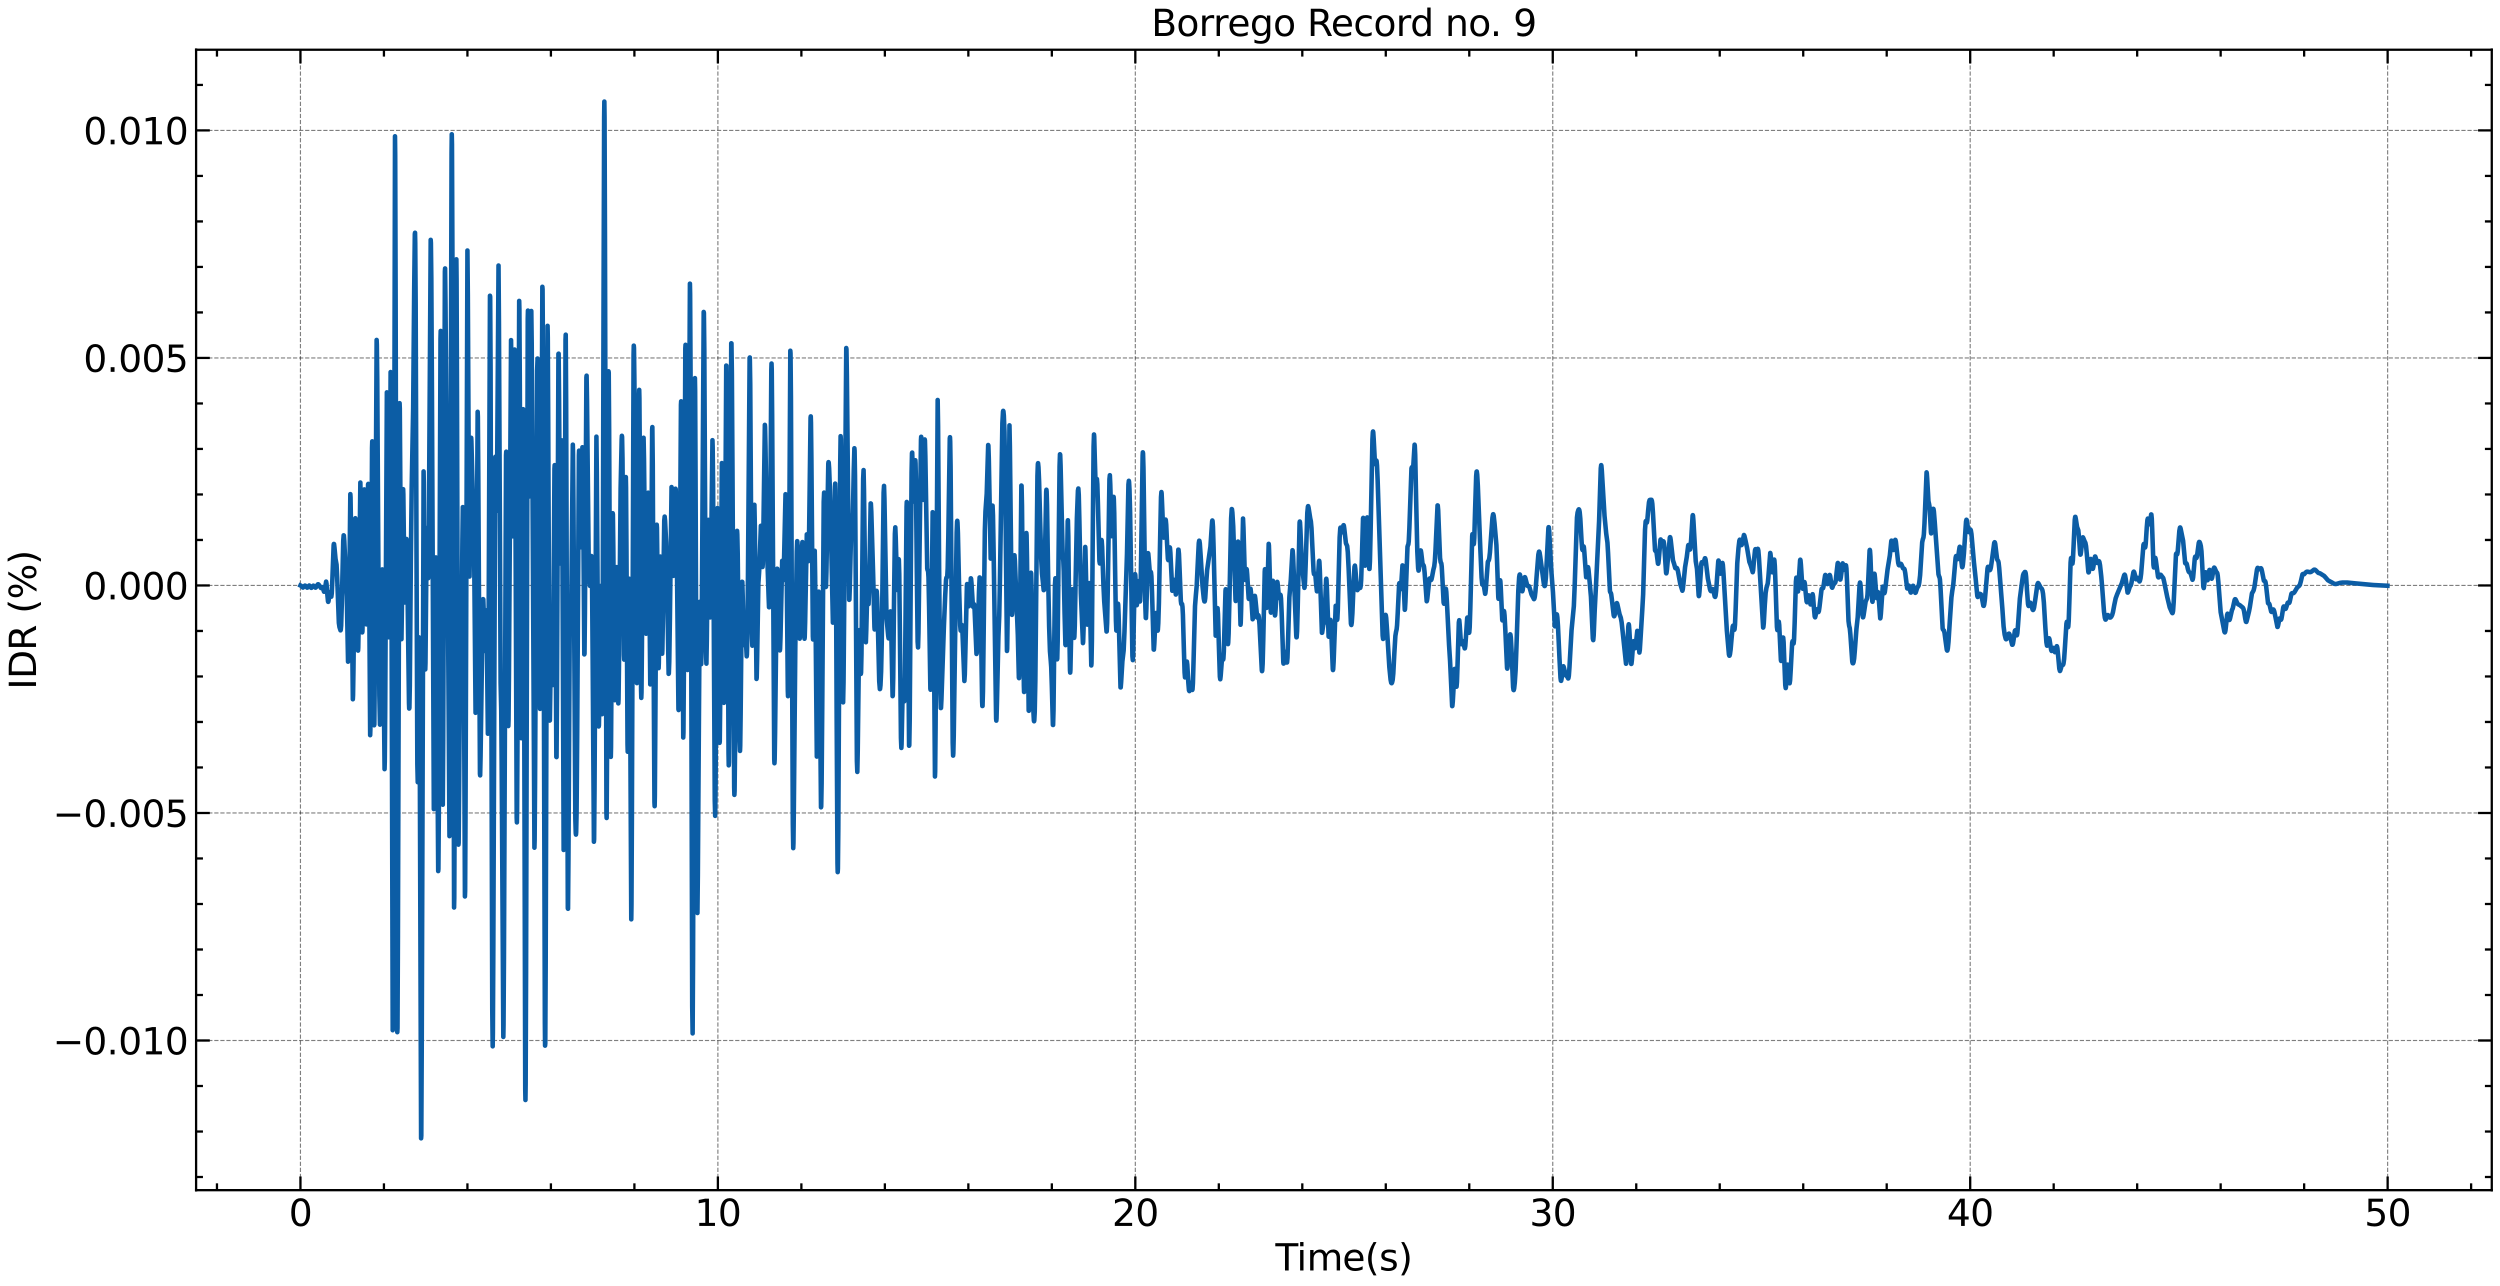 <?xml version="1.0" encoding="utf-8" standalone="no"?>
<!DOCTYPE svg PUBLIC "-//W3C//DTD SVG 1.1//EN"
  "http://www.w3.org/Graphics/SVG/1.1/DTD/svg11.dtd">
<svg xmlns:xlink="http://www.w3.org/1999/xlink" width="1093.797pt" height="562.788pt" viewBox="0 0 1093.797 562.788" xmlns="http://www.w3.org/2000/svg" version="1.1">
 <defs>
  <style type="text/css">*{stroke-linejoin: round; stroke-linecap: butt}</style>
 </defs>
 <g id="figure_1">
  <g id="patch_1">
   <path d="M 0 562.788 
L 1093.797 562.788 
L 1093.797 0 
L 0 0 
z
" style="fill: #ffffff"/>
  </g>
  <g id="axes_1">
   <g id="patch_2">
    <path d="M 85.797 520.717 
L 1090.197 520.717 
L 1090.197 21.758 
L 85.797 21.758 
z
" style="fill: #ffffff"/>
   </g>
   <g id="matplotlib.axis_1">
    <g id="xtick_1">
     <g id="line2d_1">
      <path d="M 131.452 520.717 
L 131.452 21.758 
" clip-path="url(#p9e3082698a)" style="fill: none; stroke-dasharray: 1.85,0.8; stroke-dashoffset: 0; stroke: #000000; stroke-opacity: 0.5; stroke-width: 0.5"/>
     </g>
     <g id="line2d_2">
      <defs>
       <path id="mec8d5e2668" d="M 0 0 
L 0 -6 
" style="stroke: #000000"/>
      </defs>
      <g>
       <use xlink:href="#mec8d5e2668" x="131.452" y="520.717" style="stroke: #000000"/>
      </g>
     </g>
     <g id="line2d_3">
      <defs>
       <path id="m4369468d43" d="M 0 0 
L 0 6 
" style="stroke: #000000"/>
      </defs>
      <g>
       <use xlink:href="#m4369468d43" x="131.452" y="21.758" style="stroke: #000000"/>
      </g>
     </g>
     <g id="text_1">
      <!-- 0 -->
      <g transform="translate(126.362 536.375) scale(0.16 -0.16)">
       <defs>
        <path id="DejaVuSans-30" d="M 2034 4250 
Q 1547 4250 1301 3770 
Q 1056 3291 1056 2328 
Q 1056 1369 1301 889 
Q 1547 409 2034 409 
Q 2525 409 2770 889 
Q 3016 1369 3016 2328 
Q 3016 3291 2770 3770 
Q 2525 4250 2034 4250 
z
M 2034 4750 
Q 2819 4750 3233 4129 
Q 3647 3509 3647 2328 
Q 3647 1150 3233 529 
Q 2819 -91 2034 -91 
Q 1250 -91 836 529 
Q 422 1150 422 2328 
Q 422 3509 836 4129 
Q 1250 4750 2034 4750 
z
" transform="scale(0.016)"/>
       </defs>
       <use xlink:href="#DejaVuSans-30"/>
      </g>
     </g>
    </g>
    <g id="xtick_2">
     <g id="line2d_4">
      <path d="M 314.088 520.717 
L 314.088 21.758 
" clip-path="url(#p9e3082698a)" style="fill: none; stroke-dasharray: 1.85,0.8; stroke-dashoffset: 0; stroke: #000000; stroke-opacity: 0.5; stroke-width: 0.5"/>
     </g>
     <g id="line2d_5">
      <g>
       <use xlink:href="#mec8d5e2668" x="314.088" y="520.717" style="stroke: #000000"/>
      </g>
     </g>
     <g id="line2d_6">
      <g>
       <use xlink:href="#m4369468d43" x="314.088" y="21.758" style="stroke: #000000"/>
      </g>
     </g>
     <g id="text_2">
      <!-- 10 -->
      <g transform="translate(303.908 536.375) scale(0.16 -0.16)">
       <defs>
        <path id="DejaVuSans-31" d="M 794 531 
L 1825 531 
L 1825 4091 
L 703 3866 
L 703 4441 
L 1819 4666 
L 2450 4666 
L 2450 531 
L 3481 531 
L 3481 0 
L 794 0 
L 794 531 
z
" transform="scale(0.016)"/>
       </defs>
       <use xlink:href="#DejaVuSans-31"/>
       <use xlink:href="#DejaVuSans-30" x="63.623"/>
      </g>
     </g>
    </g>
    <g id="xtick_3">
     <g id="line2d_7">
      <path d="M 496.725 520.717 
L 496.725 21.758 
" clip-path="url(#p9e3082698a)" style="fill: none; stroke-dasharray: 1.85,0.8; stroke-dashoffset: 0; stroke: #000000; stroke-opacity: 0.5; stroke-width: 0.5"/>
     </g>
     <g id="line2d_8">
      <g>
       <use xlink:href="#mec8d5e2668" x="496.725" y="520.717" style="stroke: #000000"/>
      </g>
     </g>
     <g id="line2d_9">
      <g>
       <use xlink:href="#m4369468d43" x="496.725" y="21.758" style="stroke: #000000"/>
      </g>
     </g>
     <g id="text_3">
      <!-- 20 -->
      <g transform="translate(486.545 536.375) scale(0.16 -0.16)">
       <defs>
        <path id="DejaVuSans-32" d="M 1228 531 
L 3431 531 
L 3431 0 
L 469 0 
L 469 531 
Q 828 903 1448 1529 
Q 2069 2156 2228 2338 
Q 2531 2678 2651 2914 
Q 2772 3150 2772 3378 
Q 2772 3750 2511 3984 
Q 2250 4219 1831 4219 
Q 1534 4219 1204 4116 
Q 875 4013 500 3803 
L 500 4441 
Q 881 4594 1212 4672 
Q 1544 4750 1819 4750 
Q 2544 4750 2975 4387 
Q 3406 4025 3406 3419 
Q 3406 3131 3298 2873 
Q 3191 2616 2906 2266 
Q 2828 2175 2409 1742 
Q 1991 1309 1228 531 
z
" transform="scale(0.016)"/>
       </defs>
       <use xlink:href="#DejaVuSans-32"/>
       <use xlink:href="#DejaVuSans-30" x="63.623"/>
      </g>
     </g>
    </g>
    <g id="xtick_4">
     <g id="line2d_10">
      <path d="M 679.361 520.717 
L 679.361 21.758 
" clip-path="url(#p9e3082698a)" style="fill: none; stroke-dasharray: 1.85,0.8; stroke-dashoffset: 0; stroke: #000000; stroke-opacity: 0.5; stroke-width: 0.5"/>
     </g>
     <g id="line2d_11">
      <g>
       <use xlink:href="#mec8d5e2668" x="679.361" y="520.717" style="stroke: #000000"/>
      </g>
     </g>
     <g id="line2d_12">
      <g>
       <use xlink:href="#m4369468d43" x="679.361" y="21.758" style="stroke: #000000"/>
      </g>
     </g>
     <g id="text_4">
      <!-- 30 -->
      <g transform="translate(669.181 536.375) scale(0.16 -0.16)">
       <defs>
        <path id="DejaVuSans-33" d="M 2597 2516 
Q 3050 2419 3304 2112 
Q 3559 1806 3559 1356 
Q 3559 666 3084 287 
Q 2609 -91 1734 -91 
Q 1441 -91 1130 -33 
Q 819 25 488 141 
L 488 750 
Q 750 597 1062 519 
Q 1375 441 1716 441 
Q 2309 441 2620 675 
Q 2931 909 2931 1356 
Q 2931 1769 2642 2001 
Q 2353 2234 1838 2234 
L 1294 2234 
L 1294 2753 
L 1863 2753 
Q 2328 2753 2575 2939 
Q 2822 3125 2822 3475 
Q 2822 3834 2567 4026 
Q 2313 4219 1838 4219 
Q 1578 4219 1281 4162 
Q 984 4106 628 3988 
L 628 4550 
Q 988 4650 1302 4700 
Q 1616 4750 1894 4750 
Q 2613 4750 3031 4423 
Q 3450 4097 3450 3541 
Q 3450 3153 3228 2886 
Q 3006 2619 2597 2516 
z
" transform="scale(0.016)"/>
       </defs>
       <use xlink:href="#DejaVuSans-33"/>
       <use xlink:href="#DejaVuSans-30" x="63.623"/>
      </g>
     </g>
    </g>
    <g id="xtick_5">
     <g id="line2d_13">
      <path d="M 861.998 520.717 
L 861.998 21.758 
" clip-path="url(#p9e3082698a)" style="fill: none; stroke-dasharray: 1.85,0.8; stroke-dashoffset: 0; stroke: #000000; stroke-opacity: 0.5; stroke-width: 0.5"/>
     </g>
     <g id="line2d_14">
      <g>
       <use xlink:href="#mec8d5e2668" x="861.998" y="520.717" style="stroke: #000000"/>
      </g>
     </g>
     <g id="line2d_15">
      <g>
       <use xlink:href="#m4369468d43" x="861.998" y="21.758" style="stroke: #000000"/>
      </g>
     </g>
     <g id="text_5">
      <!-- 40 -->
      <g transform="translate(851.818 536.375) scale(0.16 -0.16)">
       <defs>
        <path id="DejaVuSans-34" d="M 2419 4116 
L 825 1625 
L 2419 1625 
L 2419 4116 
z
M 2253 4666 
L 3047 4666 
L 3047 1625 
L 3713 1625 
L 3713 1100 
L 3047 1100 
L 3047 0 
L 2419 0 
L 2419 1100 
L 313 1100 
L 313 1709 
L 2253 4666 
z
" transform="scale(0.016)"/>
       </defs>
       <use xlink:href="#DejaVuSans-34"/>
       <use xlink:href="#DejaVuSans-30" x="63.623"/>
      </g>
     </g>
    </g>
    <g id="xtick_6">
     <g id="line2d_16">
      <path d="M 1044.634 520.717 
L 1044.634 21.758 
" clip-path="url(#p9e3082698a)" style="fill: none; stroke-dasharray: 1.85,0.8; stroke-dashoffset: 0; stroke: #000000; stroke-opacity: 0.5; stroke-width: 0.5"/>
     </g>
     <g id="line2d_17">
      <g>
       <use xlink:href="#mec8d5e2668" x="1044.634" y="520.717" style="stroke: #000000"/>
      </g>
     </g>
     <g id="line2d_18">
      <g>
       <use xlink:href="#m4369468d43" x="1044.634" y="21.758" style="stroke: #000000"/>
      </g>
     </g>
     <g id="text_6">
      <!-- 50 -->
      <g transform="translate(1034.454 536.375) scale(0.16 -0.16)">
       <defs>
        <path id="DejaVuSans-35" d="M 691 4666 
L 3169 4666 
L 3169 4134 
L 1269 4134 
L 1269 2991 
Q 1406 3038 1543 3061 
Q 1681 3084 1819 3084 
Q 2600 3084 3056 2656 
Q 3513 2228 3513 1497 
Q 3513 744 3044 326 
Q 2575 -91 1722 -91 
Q 1428 -91 1123 -41 
Q 819 9 494 109 
L 494 744 
Q 775 591 1075 516 
Q 1375 441 1709 441 
Q 2250 441 2565 725 
Q 2881 1009 2881 1497 
Q 2881 1984 2565 2268 
Q 2250 2553 1709 2553 
Q 1456 2553 1204 2497 
Q 953 2441 691 2322 
L 691 4666 
z
" transform="scale(0.016)"/>
       </defs>
       <use xlink:href="#DejaVuSans-35"/>
       <use xlink:href="#DejaVuSans-30" x="63.623"/>
      </g>
     </g>
    </g>
    <g id="xtick_7">
     <g id="line2d_19">
      <defs>
       <path id="mdd9de6260d" d="M 0 0 
L 0 -3 
" style="stroke: #000000"/>
      </defs>
      <g>
       <use xlink:href="#mdd9de6260d" x="94.925" y="520.717" style="stroke: #000000"/>
      </g>
     </g>
     <g id="line2d_20">
      <defs>
       <path id="mbb7a33cf26" d="M 0 0 
L 0 3 
" style="stroke: #000000"/>
      </defs>
      <g>
       <use xlink:href="#mbb7a33cf26" x="94.925" y="21.758" style="stroke: #000000"/>
      </g>
     </g>
    </g>
    <g id="xtick_8">
     <g id="line2d_21">
      <g>
       <use xlink:href="#mdd9de6260d" x="167.979" y="520.717" style="stroke: #000000"/>
      </g>
     </g>
     <g id="line2d_22">
      <g>
       <use xlink:href="#mbb7a33cf26" x="167.979" y="21.758" style="stroke: #000000"/>
      </g>
     </g>
    </g>
    <g id="xtick_9">
     <g id="line2d_23">
      <g>
       <use xlink:href="#mdd9de6260d" x="204.507" y="520.717" style="stroke: #000000"/>
      </g>
     </g>
     <g id="line2d_24">
      <g>
       <use xlink:href="#mbb7a33cf26" x="204.507" y="21.758" style="stroke: #000000"/>
      </g>
     </g>
    </g>
    <g id="xtick_10">
     <g id="line2d_25">
      <g>
       <use xlink:href="#mdd9de6260d" x="241.034" y="520.717" style="stroke: #000000"/>
      </g>
     </g>
     <g id="line2d_26">
      <g>
       <use xlink:href="#mbb7a33cf26" x="241.034" y="21.758" style="stroke: #000000"/>
      </g>
     </g>
    </g>
    <g id="xtick_11">
     <g id="line2d_27">
      <g>
       <use xlink:href="#mdd9de6260d" x="277.561" y="520.717" style="stroke: #000000"/>
      </g>
     </g>
     <g id="line2d_28">
      <g>
       <use xlink:href="#mbb7a33cf26" x="277.561" y="21.758" style="stroke: #000000"/>
      </g>
     </g>
    </g>
    <g id="xtick_12">
     <g id="line2d_29">
      <g>
       <use xlink:href="#mdd9de6260d" x="350.616" y="520.717" style="stroke: #000000"/>
      </g>
     </g>
     <g id="line2d_30">
      <g>
       <use xlink:href="#mbb7a33cf26" x="350.616" y="21.758" style="stroke: #000000"/>
      </g>
     </g>
    </g>
    <g id="xtick_13">
     <g id="line2d_31">
      <g>
       <use xlink:href="#mdd9de6260d" x="387.143" y="520.717" style="stroke: #000000"/>
      </g>
     </g>
     <g id="line2d_32">
      <g>
       <use xlink:href="#mbb7a33cf26" x="387.143" y="21.758" style="stroke: #000000"/>
      </g>
     </g>
    </g>
    <g id="xtick_14">
     <g id="line2d_33">
      <g>
       <use xlink:href="#mdd9de6260d" x="423.67" y="520.717" style="stroke: #000000"/>
      </g>
     </g>
     <g id="line2d_34">
      <g>
       <use xlink:href="#mbb7a33cf26" x="423.67" y="21.758" style="stroke: #000000"/>
      </g>
     </g>
    </g>
    <g id="xtick_15">
     <g id="line2d_35">
      <g>
       <use xlink:href="#mdd9de6260d" x="460.198" y="520.717" style="stroke: #000000"/>
      </g>
     </g>
     <g id="line2d_36">
      <g>
       <use xlink:href="#mbb7a33cf26" x="460.198" y="21.758" style="stroke: #000000"/>
      </g>
     </g>
    </g>
    <g id="xtick_16">
     <g id="line2d_37">
      <g>
       <use xlink:href="#mdd9de6260d" x="533.252" y="520.717" style="stroke: #000000"/>
      </g>
     </g>
     <g id="line2d_38">
      <g>
       <use xlink:href="#mbb7a33cf26" x="533.252" y="21.758" style="stroke: #000000"/>
      </g>
     </g>
    </g>
    <g id="xtick_17">
     <g id="line2d_39">
      <g>
       <use xlink:href="#mdd9de6260d" x="569.78" y="520.717" style="stroke: #000000"/>
      </g>
     </g>
     <g id="line2d_40">
      <g>
       <use xlink:href="#mbb7a33cf26" x="569.78" y="21.758" style="stroke: #000000"/>
      </g>
     </g>
    </g>
    <g id="xtick_18">
     <g id="line2d_41">
      <g>
       <use xlink:href="#mdd9de6260d" x="606.307" y="520.717" style="stroke: #000000"/>
      </g>
     </g>
     <g id="line2d_42">
      <g>
       <use xlink:href="#mbb7a33cf26" x="606.307" y="21.758" style="stroke: #000000"/>
      </g>
     </g>
    </g>
    <g id="xtick_19">
     <g id="line2d_43">
      <g>
       <use xlink:href="#mdd9de6260d" x="642.834" y="520.717" style="stroke: #000000"/>
      </g>
     </g>
     <g id="line2d_44">
      <g>
       <use xlink:href="#mbb7a33cf26" x="642.834" y="21.758" style="stroke: #000000"/>
      </g>
     </g>
    </g>
    <g id="xtick_20">
     <g id="line2d_45">
      <g>
       <use xlink:href="#mdd9de6260d" x="715.889" y="520.717" style="stroke: #000000"/>
      </g>
     </g>
     <g id="line2d_46">
      <g>
       <use xlink:href="#mbb7a33cf26" x="715.889" y="21.758" style="stroke: #000000"/>
      </g>
     </g>
    </g>
    <g id="xtick_21">
     <g id="line2d_47">
      <g>
       <use xlink:href="#mdd9de6260d" x="752.416" y="520.717" style="stroke: #000000"/>
      </g>
     </g>
     <g id="line2d_48">
      <g>
       <use xlink:href="#mbb7a33cf26" x="752.416" y="21.758" style="stroke: #000000"/>
      </g>
     </g>
    </g>
    <g id="xtick_22">
     <g id="line2d_49">
      <g>
       <use xlink:href="#mdd9de6260d" x="788.943" y="520.717" style="stroke: #000000"/>
      </g>
     </g>
     <g id="line2d_50">
      <g>
       <use xlink:href="#mbb7a33cf26" x="788.943" y="21.758" style="stroke: #000000"/>
      </g>
     </g>
    </g>
    <g id="xtick_23">
     <g id="line2d_51">
      <g>
       <use xlink:href="#mdd9de6260d" x="825.471" y="520.717" style="stroke: #000000"/>
      </g>
     </g>
     <g id="line2d_52">
      <g>
       <use xlink:href="#mbb7a33cf26" x="825.471" y="21.758" style="stroke: #000000"/>
      </g>
     </g>
    </g>
    <g id="xtick_24">
     <g id="line2d_53">
      <g>
       <use xlink:href="#mdd9de6260d" x="898.525" y="520.717" style="stroke: #000000"/>
      </g>
     </g>
     <g id="line2d_54">
      <g>
       <use xlink:href="#mbb7a33cf26" x="898.525" y="21.758" style="stroke: #000000"/>
      </g>
     </g>
    </g>
    <g id="xtick_25">
     <g id="line2d_55">
      <g>
       <use xlink:href="#mdd9de6260d" x="935.052" y="520.717" style="stroke: #000000"/>
      </g>
     </g>
     <g id="line2d_56">
      <g>
       <use xlink:href="#mbb7a33cf26" x="935.052" y="21.758" style="stroke: #000000"/>
      </g>
     </g>
    </g>
    <g id="xtick_26">
     <g id="line2d_57">
      <g>
       <use xlink:href="#mdd9de6260d" x="971.58" y="520.717" style="stroke: #000000"/>
      </g>
     </g>
     <g id="line2d_58">
      <g>
       <use xlink:href="#mbb7a33cf26" x="971.58" y="21.758" style="stroke: #000000"/>
      </g>
     </g>
    </g>
    <g id="xtick_27">
     <g id="line2d_59">
      <g>
       <use xlink:href="#mdd9de6260d" x="1008.107" y="520.717" style="stroke: #000000"/>
      </g>
     </g>
     <g id="line2d_60">
      <g>
       <use xlink:href="#mbb7a33cf26" x="1008.107" y="21.758" style="stroke: #000000"/>
      </g>
     </g>
    </g>
    <g id="xtick_28">
     <g id="line2d_61">
      <g>
       <use xlink:href="#mdd9de6260d" x="1081.162" y="520.717" style="stroke: #000000"/>
      </g>
     </g>
     <g id="line2d_62">
      <g>
       <use xlink:href="#mbb7a33cf26" x="1081.162" y="21.758" style="stroke: #000000"/>
      </g>
     </g>
    </g>
    <g id="text_7">
     <!-- Time(s) -->
     <g transform="translate(558.014 555.86) scale(0.16 -0.16)">
      <defs>
       <path id="DejaVuSans-54" d="M -19 4666 
L 3928 4666 
L 3928 4134 
L 2272 4134 
L 2272 0 
L 1638 0 
L 1638 4134 
L -19 4134 
L -19 4666 
z
" transform="scale(0.016)"/>
       <path id="DejaVuSans-69" d="M 603 3500 
L 1178 3500 
L 1178 0 
L 603 0 
L 603 3500 
z
M 603 4863 
L 1178 4863 
L 1178 4134 
L 603 4134 
L 603 4863 
z
" transform="scale(0.016)"/>
       <path id="DejaVuSans-6d" d="M 3328 2828 
Q 3544 3216 3844 3400 
Q 4144 3584 4550 3584 
Q 5097 3584 5394 3201 
Q 5691 2819 5691 2113 
L 5691 0 
L 5113 0 
L 5113 2094 
Q 5113 2597 4934 2840 
Q 4756 3084 4391 3084 
Q 3944 3084 3684 2787 
Q 3425 2491 3425 1978 
L 3425 0 
L 2847 0 
L 2847 2094 
Q 2847 2600 2669 2842 
Q 2491 3084 2119 3084 
Q 1678 3084 1418 2786 
Q 1159 2488 1159 1978 
L 1159 0 
L 581 0 
L 581 3500 
L 1159 3500 
L 1159 2956 
Q 1356 3278 1631 3431 
Q 1906 3584 2284 3584 
Q 2666 3584 2933 3390 
Q 3200 3197 3328 2828 
z
" transform="scale(0.016)"/>
       <path id="DejaVuSans-65" d="M 3597 1894 
L 3597 1613 
L 953 1613 
Q 991 1019 1311 708 
Q 1631 397 2203 397 
Q 2534 397 2845 478 
Q 3156 559 3463 722 
L 3463 178 
Q 3153 47 2828 -22 
Q 2503 -91 2169 -91 
Q 1331 -91 842 396 
Q 353 884 353 1716 
Q 353 2575 817 3079 
Q 1281 3584 2069 3584 
Q 2775 3584 3186 3129 
Q 3597 2675 3597 1894 
z
M 3022 2063 
Q 3016 2534 2758 2815 
Q 2500 3097 2075 3097 
Q 1594 3097 1305 2825 
Q 1016 2553 972 2059 
L 3022 2063 
z
" transform="scale(0.016)"/>
       <path id="DejaVuSans-28" d="M 1984 4856 
Q 1566 4138 1362 3434 
Q 1159 2731 1159 2009 
Q 1159 1288 1364 580 
Q 1569 -128 1984 -844 
L 1484 -844 
Q 1016 -109 783 600 
Q 550 1309 550 2009 
Q 550 2706 781 3412 
Q 1013 4119 1484 4856 
L 1984 4856 
z
" transform="scale(0.016)"/>
       <path id="DejaVuSans-73" d="M 2834 3397 
L 2834 2853 
Q 2591 2978 2328 3040 
Q 2066 3103 1784 3103 
Q 1356 3103 1142 2972 
Q 928 2841 928 2578 
Q 928 2378 1081 2264 
Q 1234 2150 1697 2047 
L 1894 2003 
Q 2506 1872 2764 1633 
Q 3022 1394 3022 966 
Q 3022 478 2636 193 
Q 2250 -91 1575 -91 
Q 1294 -91 989 -36 
Q 684 19 347 128 
L 347 722 
Q 666 556 975 473 
Q 1284 391 1588 391 
Q 1994 391 2212 530 
Q 2431 669 2431 922 
Q 2431 1156 2273 1281 
Q 2116 1406 1581 1522 
L 1381 1569 
Q 847 1681 609 1914 
Q 372 2147 372 2553 
Q 372 3047 722 3315 
Q 1072 3584 1716 3584 
Q 2034 3584 2315 3537 
Q 2597 3491 2834 3397 
z
" transform="scale(0.016)"/>
       <path id="DejaVuSans-29" d="M 513 4856 
L 1013 4856 
Q 1481 4119 1714 3412 
Q 1947 2706 1947 2009 
Q 1947 1309 1714 600 
Q 1481 -109 1013 -844 
L 513 -844 
Q 928 -128 1133 580 
Q 1338 1288 1338 2009 
Q 1338 2731 1133 3434 
Q 928 4138 513 4856 
z
" transform="scale(0.016)"/>
      </defs>
      <use xlink:href="#DejaVuSans-54"/>
      <use xlink:href="#DejaVuSans-69" x="57.959"/>
      <use xlink:href="#DejaVuSans-6d" x="85.742"/>
      <use xlink:href="#DejaVuSans-65" x="183.154"/>
      <use xlink:href="#DejaVuSans-28" x="244.678"/>
      <use xlink:href="#DejaVuSans-73" x="283.691"/>
      <use xlink:href="#DejaVuSans-29" x="335.791"/>
     </g>
    </g>
   </g>
   <g id="matplotlib.axis_2">
    <g id="ytick_1">
     <g id="line2d_63">
      <path d="M 85.797 455.239 
L 1090.197 455.239 
" clip-path="url(#p9e3082698a)" style="fill: none; stroke-dasharray: 1.85,0.8; stroke-dashoffset: 0; stroke: #000000; stroke-opacity: 0.5; stroke-width: 0.5"/>
     </g>
     <g id="line2d_64">
      <defs>
       <path id="mc3d909671d" d="M 0 0 
L 6 0 
" style="stroke: #000000"/>
      </defs>
      <g>
       <use xlink:href="#mc3d909671d" x="85.797" y="455.239" style="stroke: #000000"/>
      </g>
     </g>
     <g id="line2d_65">
      <defs>
       <path id="m82070e685c" d="M 0 0 
L -6 0 
" style="stroke: #000000"/>
      </defs>
      <g>
       <use xlink:href="#m82070e685c" x="1090.197" y="455.239" style="stroke: #000000"/>
      </g>
     </g>
     <g id="text_8">
      <!-- −0.010 -->
      <g transform="translate(23.085 461.318) scale(0.16 -0.16)">
       <defs>
        <path id="DejaVuSans-2212" d="M 678 2272 
L 4684 2272 
L 4684 1741 
L 678 1741 
L 678 2272 
z
" transform="scale(0.016)"/>
        <path id="DejaVuSans-2e" d="M 684 794 
L 1344 794 
L 1344 0 
L 684 0 
L 684 794 
z
" transform="scale(0.016)"/>
       </defs>
       <use xlink:href="#DejaVuSans-2212"/>
       <use xlink:href="#DejaVuSans-30" x="83.789"/>
       <use xlink:href="#DejaVuSans-2e" x="147.412"/>
       <use xlink:href="#DejaVuSans-30" x="179.199"/>
       <use xlink:href="#DejaVuSans-31" x="242.822"/>
       <use xlink:href="#DejaVuSans-30" x="306.445"/>
      </g>
     </g>
    </g>
    <g id="ytick_2">
     <g id="line2d_66">
      <path d="M 85.797 355.695 
L 1090.197 355.695 
" clip-path="url(#p9e3082698a)" style="fill: none; stroke-dasharray: 1.85,0.8; stroke-dashoffset: 0; stroke: #000000; stroke-opacity: 0.5; stroke-width: 0.5"/>
     </g>
     <g id="line2d_67">
      <g>
       <use xlink:href="#mc3d909671d" x="85.797" y="355.695" style="stroke: #000000"/>
      </g>
     </g>
     <g id="line2d_68">
      <g>
       <use xlink:href="#m82070e685c" x="1090.197" y="355.695" style="stroke: #000000"/>
      </g>
     </g>
     <g id="text_9">
      <!-- −0.005 -->
      <g transform="translate(23.085 361.773) scale(0.16 -0.16)">
       <use xlink:href="#DejaVuSans-2212"/>
       <use xlink:href="#DejaVuSans-30" x="83.789"/>
       <use xlink:href="#DejaVuSans-2e" x="147.412"/>
       <use xlink:href="#DejaVuSans-30" x="179.199"/>
       <use xlink:href="#DejaVuSans-30" x="242.822"/>
       <use xlink:href="#DejaVuSans-35" x="306.445"/>
      </g>
     </g>
    </g>
    <g id="ytick_3">
     <g id="line2d_69">
      <path d="M 85.797 256.15 
L 1090.197 256.15 
" clip-path="url(#p9e3082698a)" style="fill: none; stroke-dasharray: 1.85,0.8; stroke-dashoffset: 0; stroke: #000000; stroke-opacity: 0.5; stroke-width: 0.5"/>
     </g>
     <g id="line2d_70">
      <g>
       <use xlink:href="#mc3d909671d" x="85.797" y="256.15" style="stroke: #000000"/>
      </g>
     </g>
     <g id="line2d_71">
      <g>
       <use xlink:href="#m82070e685c" x="1090.197" y="256.15" style="stroke: #000000"/>
      </g>
     </g>
     <g id="text_10">
      <!-- 0.000 -->
      <g transform="translate(36.492 262.229) scale(0.16 -0.16)">
       <use xlink:href="#DejaVuSans-30"/>
       <use xlink:href="#DejaVuSans-2e" x="63.623"/>
       <use xlink:href="#DejaVuSans-30" x="95.41"/>
       <use xlink:href="#DejaVuSans-30" x="159.033"/>
       <use xlink:href="#DejaVuSans-30" x="222.656"/>
      </g>
     </g>
    </g>
    <g id="ytick_4">
     <g id="line2d_72">
      <path d="M 85.797 156.606 
L 1090.197 156.606 
" clip-path="url(#p9e3082698a)" style="fill: none; stroke-dasharray: 1.85,0.8; stroke-dashoffset: 0; stroke: #000000; stroke-opacity: 0.5; stroke-width: 0.5"/>
     </g>
     <g id="line2d_73">
      <g>
       <use xlink:href="#mc3d909671d" x="85.797" y="156.606" style="stroke: #000000"/>
      </g>
     </g>
     <g id="line2d_74">
      <g>
       <use xlink:href="#m82070e685c" x="1090.197" y="156.606" style="stroke: #000000"/>
      </g>
     </g>
     <g id="text_11">
      <!-- 0.005 -->
      <g transform="translate(36.492 162.684) scale(0.16 -0.16)">
       <use xlink:href="#DejaVuSans-30"/>
       <use xlink:href="#DejaVuSans-2e" x="63.623"/>
       <use xlink:href="#DejaVuSans-30" x="95.41"/>
       <use xlink:href="#DejaVuSans-30" x="159.033"/>
       <use xlink:href="#DejaVuSans-35" x="222.656"/>
      </g>
     </g>
    </g>
    <g id="ytick_5">
     <g id="line2d_75">
      <path d="M 85.797 57.061 
L 1090.197 57.061 
" clip-path="url(#p9e3082698a)" style="fill: none; stroke-dasharray: 1.85,0.8; stroke-dashoffset: 0; stroke: #000000; stroke-opacity: 0.5; stroke-width: 0.5"/>
     </g>
     <g id="line2d_76">
      <g>
       <use xlink:href="#mc3d909671d" x="85.797" y="57.061" style="stroke: #000000"/>
      </g>
     </g>
     <g id="line2d_77">
      <g>
       <use xlink:href="#m82070e685c" x="1090.197" y="57.061" style="stroke: #000000"/>
      </g>
     </g>
     <g id="text_12">
      <!-- 0.010 -->
      <g transform="translate(36.492 63.14) scale(0.16 -0.16)">
       <use xlink:href="#DejaVuSans-30"/>
       <use xlink:href="#DejaVuSans-2e" x="63.623"/>
       <use xlink:href="#DejaVuSans-30" x="95.41"/>
       <use xlink:href="#DejaVuSans-31" x="159.033"/>
       <use xlink:href="#DejaVuSans-30" x="222.656"/>
      </g>
     </g>
    </g>
    <g id="ytick_6">
     <g id="line2d_78">
      <defs>
       <path id="m7bc14f026a" d="M 0 0 
L 3 0 
" style="stroke: #000000"/>
      </defs>
      <g>
       <use xlink:href="#m7bc14f026a" x="85.797" y="514.966" style="stroke: #000000"/>
      </g>
     </g>
     <g id="line2d_79">
      <defs>
       <path id="m81177d14b3" d="M 0 0 
L -3 0 
" style="stroke: #000000"/>
      </defs>
      <g>
       <use xlink:href="#m81177d14b3" x="1090.197" y="514.966" style="stroke: #000000"/>
      </g>
     </g>
    </g>
    <g id="ytick_7">
     <g id="line2d_80">
      <g>
       <use xlink:href="#m7bc14f026a" x="85.797" y="495.057" style="stroke: #000000"/>
      </g>
     </g>
     <g id="line2d_81">
      <g>
       <use xlink:href="#m81177d14b3" x="1090.197" y="495.057" style="stroke: #000000"/>
      </g>
     </g>
    </g>
    <g id="ytick_8">
     <g id="line2d_82">
      <g>
       <use xlink:href="#m7bc14f026a" x="85.797" y="475.148" style="stroke: #000000"/>
      </g>
     </g>
     <g id="line2d_83">
      <g>
       <use xlink:href="#m81177d14b3" x="1090.197" y="475.148" style="stroke: #000000"/>
      </g>
     </g>
    </g>
    <g id="ytick_9">
     <g id="line2d_84">
      <g>
       <use xlink:href="#m7bc14f026a" x="85.797" y="435.33" style="stroke: #000000"/>
      </g>
     </g>
     <g id="line2d_85">
      <g>
       <use xlink:href="#m81177d14b3" x="1090.197" y="435.33" style="stroke: #000000"/>
      </g>
     </g>
    </g>
    <g id="ytick_10">
     <g id="line2d_86">
      <g>
       <use xlink:href="#m7bc14f026a" x="85.797" y="415.421" style="stroke: #000000"/>
      </g>
     </g>
     <g id="line2d_87">
      <g>
       <use xlink:href="#m81177d14b3" x="1090.197" y="415.421" style="stroke: #000000"/>
      </g>
     </g>
    </g>
    <g id="ytick_11">
     <g id="line2d_88">
      <g>
       <use xlink:href="#m7bc14f026a" x="85.797" y="395.512" style="stroke: #000000"/>
      </g>
     </g>
     <g id="line2d_89">
      <g>
       <use xlink:href="#m81177d14b3" x="1090.197" y="395.512" style="stroke: #000000"/>
      </g>
     </g>
    </g>
    <g id="ytick_12">
     <g id="line2d_90">
      <g>
       <use xlink:href="#m7bc14f026a" x="85.797" y="375.603" style="stroke: #000000"/>
      </g>
     </g>
     <g id="line2d_91">
      <g>
       <use xlink:href="#m81177d14b3" x="1090.197" y="375.603" style="stroke: #000000"/>
      </g>
     </g>
    </g>
    <g id="ytick_13">
     <g id="line2d_92">
      <g>
       <use xlink:href="#m7bc14f026a" x="85.797" y="335.786" style="stroke: #000000"/>
      </g>
     </g>
     <g id="line2d_93">
      <g>
       <use xlink:href="#m81177d14b3" x="1090.197" y="335.786" style="stroke: #000000"/>
      </g>
     </g>
    </g>
    <g id="ytick_14">
     <g id="line2d_94">
      <g>
       <use xlink:href="#m7bc14f026a" x="85.797" y="315.877" style="stroke: #000000"/>
      </g>
     </g>
     <g id="line2d_95">
      <g>
       <use xlink:href="#m81177d14b3" x="1090.197" y="315.877" style="stroke: #000000"/>
      </g>
     </g>
    </g>
    <g id="ytick_15">
     <g id="line2d_96">
      <g>
       <use xlink:href="#m7bc14f026a" x="85.797" y="295.968" style="stroke: #000000"/>
      </g>
     </g>
     <g id="line2d_97">
      <g>
       <use xlink:href="#m81177d14b3" x="1090.197" y="295.968" style="stroke: #000000"/>
      </g>
     </g>
    </g>
    <g id="ytick_16">
     <g id="line2d_98">
      <g>
       <use xlink:href="#m7bc14f026a" x="85.797" y="276.059" style="stroke: #000000"/>
      </g>
     </g>
     <g id="line2d_99">
      <g>
       <use xlink:href="#m81177d14b3" x="1090.197" y="276.059" style="stroke: #000000"/>
      </g>
     </g>
    </g>
    <g id="ytick_17">
     <g id="line2d_100">
      <g>
       <use xlink:href="#m7bc14f026a" x="85.797" y="236.241" style="stroke: #000000"/>
      </g>
     </g>
     <g id="line2d_101">
      <g>
       <use xlink:href="#m81177d14b3" x="1090.197" y="236.241" style="stroke: #000000"/>
      </g>
     </g>
    </g>
    <g id="ytick_18">
     <g id="line2d_102">
      <g>
       <use xlink:href="#m7bc14f026a" x="85.797" y="216.332" style="stroke: #000000"/>
      </g>
     </g>
     <g id="line2d_103">
      <g>
       <use xlink:href="#m81177d14b3" x="1090.197" y="216.332" style="stroke: #000000"/>
      </g>
     </g>
    </g>
    <g id="ytick_19">
     <g id="line2d_104">
      <g>
       <use xlink:href="#m7bc14f026a" x="85.797" y="196.423" style="stroke: #000000"/>
      </g>
     </g>
     <g id="line2d_105">
      <g>
       <use xlink:href="#m81177d14b3" x="1090.197" y="196.423" style="stroke: #000000"/>
      </g>
     </g>
    </g>
    <g id="ytick_20">
     <g id="line2d_106">
      <g>
       <use xlink:href="#m7bc14f026a" x="85.797" y="176.515" style="stroke: #000000"/>
      </g>
     </g>
     <g id="line2d_107">
      <g>
       <use xlink:href="#m81177d14b3" x="1090.197" y="176.515" style="stroke: #000000"/>
      </g>
     </g>
    </g>
    <g id="ytick_21">
     <g id="line2d_108">
      <g>
       <use xlink:href="#m7bc14f026a" x="85.797" y="136.697" style="stroke: #000000"/>
      </g>
     </g>
     <g id="line2d_109">
      <g>
       <use xlink:href="#m81177d14b3" x="1090.197" y="136.697" style="stroke: #000000"/>
      </g>
     </g>
    </g>
    <g id="ytick_22">
     <g id="line2d_110">
      <g>
       <use xlink:href="#m7bc14f026a" x="85.797" y="116.788" style="stroke: #000000"/>
      </g>
     </g>
     <g id="line2d_111">
      <g>
       <use xlink:href="#m81177d14b3" x="1090.197" y="116.788" style="stroke: #000000"/>
      </g>
     </g>
    </g>
    <g id="ytick_23">
     <g id="line2d_112">
      <g>
       <use xlink:href="#m7bc14f026a" x="85.797" y="96.879" style="stroke: #000000"/>
      </g>
     </g>
     <g id="line2d_113">
      <g>
       <use xlink:href="#m81177d14b3" x="1090.197" y="96.879" style="stroke: #000000"/>
      </g>
     </g>
    </g>
    <g id="ytick_24">
     <g id="line2d_114">
      <g>
       <use xlink:href="#m7bc14f026a" x="85.797" y="76.97" style="stroke: #000000"/>
      </g>
     </g>
     <g id="line2d_115">
      <g>
       <use xlink:href="#m81177d14b3" x="1090.197" y="76.97" style="stroke: #000000"/>
      </g>
     </g>
    </g>
    <g id="ytick_25">
     <g id="line2d_116">
      <g>
       <use xlink:href="#m7bc14f026a" x="85.797" y="37.152" style="stroke: #000000"/>
      </g>
     </g>
     <g id="line2d_117">
      <g>
       <use xlink:href="#m81177d14b3" x="1090.197" y="37.152" style="stroke: #000000"/>
      </g>
     </g>
    </g>
    <g id="text_13">
     <!-- IDR (%) -->
     <g transform="translate(15.758 301.702) rotate(-90) scale(0.16 -0.16)">
      <defs>
       <path id="DejaVuSans-49" d="M 628 4666 
L 1259 4666 
L 1259 0 
L 628 0 
L 628 4666 
z
" transform="scale(0.016)"/>
       <path id="DejaVuSans-44" d="M 1259 4147 
L 1259 519 
L 2022 519 
Q 2988 519 3436 956 
Q 3884 1394 3884 2338 
Q 3884 3275 3436 3711 
Q 2988 4147 2022 4147 
L 1259 4147 
z
M 628 4666 
L 1925 4666 
Q 3281 4666 3915 4102 
Q 4550 3538 4550 2338 
Q 4550 1131 3912 565 
Q 3275 0 1925 0 
L 628 0 
L 628 4666 
z
" transform="scale(0.016)"/>
       <path id="DejaVuSans-52" d="M 2841 2188 
Q 3044 2119 3236 1894 
Q 3428 1669 3622 1275 
L 4263 0 
L 3584 0 
L 2988 1197 
Q 2756 1666 2539 1819 
Q 2322 1972 1947 1972 
L 1259 1972 
L 1259 0 
L 628 0 
L 628 4666 
L 2053 4666 
Q 2853 4666 3247 4331 
Q 3641 3997 3641 3322 
Q 3641 2881 3436 2590 
Q 3231 2300 2841 2188 
z
M 1259 4147 
L 1259 2491 
L 2053 2491 
Q 2509 2491 2742 2702 
Q 2975 2913 2975 3322 
Q 2975 3731 2742 3939 
Q 2509 4147 2053 4147 
L 1259 4147 
z
" transform="scale(0.016)"/>
       <path id="DejaVuSans-20" transform="scale(0.016)"/>
       <path id="DejaVuSans-25" d="M 4653 2053 
Q 4381 2053 4226 1822 
Q 4072 1591 4072 1178 
Q 4072 772 4226 539 
Q 4381 306 4653 306 
Q 4919 306 5073 539 
Q 5228 772 5228 1178 
Q 5228 1588 5073 1820 
Q 4919 2053 4653 2053 
z
M 4653 2450 
Q 5147 2450 5437 2106 
Q 5728 1763 5728 1178 
Q 5728 594 5436 251 
Q 5144 -91 4653 -91 
Q 4153 -91 3862 251 
Q 3572 594 3572 1178 
Q 3572 1766 3864 2108 
Q 4156 2450 4653 2450 
z
M 1428 4353 
Q 1159 4353 1004 4120 
Q 850 3888 850 3481 
Q 850 3069 1003 2837 
Q 1156 2606 1428 2606 
Q 1700 2606 1854 2837 
Q 2009 3069 2009 3481 
Q 2009 3884 1853 4118 
Q 1697 4353 1428 4353 
z
M 4250 4750 
L 4750 4750 
L 1831 -91 
L 1331 -91 
L 4250 4750 
z
M 1428 4750 
Q 1922 4750 2215 4408 
Q 2509 4066 2509 3481 
Q 2509 2891 2217 2550 
Q 1925 2209 1428 2209 
Q 931 2209 642 2551 
Q 353 2894 353 3481 
Q 353 4063 643 4406 
Q 934 4750 1428 4750 
z
" transform="scale(0.016)"/>
      </defs>
      <use xlink:href="#DejaVuSans-49"/>
      <use xlink:href="#DejaVuSans-44" x="29.492"/>
      <use xlink:href="#DejaVuSans-52" x="106.494"/>
      <use xlink:href="#DejaVuSans-20" x="175.977"/>
      <use xlink:href="#DejaVuSans-28" x="207.764"/>
      <use xlink:href="#DejaVuSans-25" x="246.777"/>
      <use xlink:href="#DejaVuSans-29" x="341.797"/>
     </g>
    </g>
   </g>
   <g id="line2d_118">
    <path d="M 131.452 256.15 
L 131.726 256.276 
L 132.548 257.083 
L 132.822 256.838 
L 133.37 256.223 
L 133.552 256.228 
L 133.826 256.489 
L 134.374 257.116 
L 134.557 257.054 
L 134.922 256.54 
L 135.287 256.164 
L 135.47 256.25 
L 135.835 256.825 
L 136.201 257.209 
L 136.383 257.127 
L 136.84 256.447 
L 137.114 256.227 
L 137.388 256.389 
L 138.027 257.116 
L 138.21 257.021 
L 138.575 256.394 
L 139.031 255.679 
L 139.214 255.616 
L 139.488 255.844 
L 140.401 257.255 
L 140.675 257.036 
L 140.949 256.85 
L 141.132 257.008 
L 141.406 257.795 
L 141.771 258.901 
L 141.862 258.897 
L 142.045 258.264 
L 142.684 254.464 
L 142.867 255.46 
L 143.232 260.32 
L 143.506 263.098 
L 143.597 263.334 
L 143.689 263.21 
L 143.871 262.118 
L 144.328 259.076 
L 144.419 259.099 
L 144.602 259.795 
L 144.876 261.059 
L 144.967 261.051 
L 145.15 259.628 
L 145.424 253.359 
L 145.972 238.592 
L 146.063 237.991 
L 146.154 238.031 
L 146.337 239.567 
L 146.794 244.524 
L 147.25 247.052 
L 147.524 252.655 
L 148.255 272.524 
L 148.529 274.39 
L 148.985 275.8 
L 149.076 275.687 
L 149.259 273.725 
L 149.533 264.616 
L 150.172 236.646 
L 150.355 234.207 
L 150.446 234.309 
L 150.629 236.68 
L 151.725 260.954 
L 152.273 289.504 
L 152.364 289.373 
L 152.547 280.726 
L 153.277 216.185 
L 153.368 217.592 
L 153.551 229.421 
L 154.373 305.938 
L 154.464 304.188 
L 154.647 292.782 
L 155.377 227.86 
L 155.469 226.734 
L 155.56 227.809 
L 155.743 235.387 
L 156.565 283.738 
L 156.656 284.659 
L 156.747 283.385 
L 156.93 273.291 
L 157.66 211.116 
L 157.843 220.427 
L 158.482 276.692 
L 158.574 276.167 
L 158.756 266.135 
L 159.395 214.127 
L 159.487 214.876 
L 159.669 224.997 
L 160.309 273.184 
L 160.4 270.859 
L 160.583 256.857 
L 161.039 211.897 
L 161.13 211.709 
L 161.313 226.707 
L 161.952 321.655 
L 162.044 319.102 
L 162.226 296.112 
L 162.774 195.939 
L 162.866 193.097 
L 162.957 196.821 
L 163.139 221.962 
L 163.687 317.329 
L 163.779 316.892 
L 163.961 295.845 
L 164.783 148.729 
L 164.875 150.914 
L 165.057 166.445 
L 165.514 241.085 
L 165.97 304.27 
L 166.244 317.047 
L 166.336 316.197 
L 166.518 306.745 
L 167.249 249.121 
L 167.34 251.23 
L 167.523 264.422 
L 168.253 336.519 
L 168.345 333.125 
L 168.527 311.92 
L 169.258 171.655 
L 169.349 173.164 
L 169.532 194.759 
L 170.08 278.825 
L 170.171 276.887 
L 170.354 254.942 
L 170.902 162.791 
L 170.993 169.225 
L 171.175 214.644 
L 171.815 450.744 
L 171.906 447.627 
L 172.089 395.552 
L 172.819 59.628 
L 172.911 68.229 
L 173.093 129.924 
L 173.824 451.598 
L 173.915 449.778 
L 174.098 410.01 
L 174.828 176.393 
L 174.92 178.787 
L 175.102 204.771 
L 175.559 278.532 
L 175.65 279.655 
L 175.833 266.529 
L 176.289 215.742 
L 176.381 214.025 
L 176.472 216.373 
L 176.746 239.787 
L 177.02 261.322 
L 177.111 263.61 
L 177.202 263.147 
L 177.385 255.816 
L 177.75 237.228 
L 177.842 235.81 
L 177.933 236.38 
L 178.116 243.255 
L 178.481 272.41 
L 178.938 307.604 
L 179.029 310.006 
L 179.12 309.694 
L 179.303 300.086 
L 179.759 244.314 
L 180.125 213.149 
L 180.764 178.666 
L 181.22 125.925 
L 181.494 102.427 
L 181.586 101.835 
L 181.677 106.387 
L 181.86 132.72 
L 182.225 240.609 
L 182.59 334.339 
L 182.773 342.229 
L 182.956 324.05 
L 183.321 278.844 
L 183.412 280.69 
L 183.595 310.229 
L 184.234 498.038 
L 184.325 496.899 
L 184.508 460.079 
L 185.33 206.255 
L 185.421 211.283 
L 185.786 270.361 
L 186.06 292.894 
L 186.152 290.105 
L 186.426 261.167 
L 186.7 233.796 
L 186.791 231.008 
L 186.882 231.91 
L 187.339 252.992 
L 187.43 250.8 
L 187.613 233.209 
L 188.435 104.935 
L 188.526 106.357 
L 188.709 121.743 
L 188.983 171.906 
L 189.804 353.997 
L 189.896 353.941 
L 190.078 337.093 
L 190.718 243.883 
L 190.809 244.037 
L 190.992 259.244 
L 191.357 328.758 
L 191.722 381.121 
L 191.813 380.171 
L 191.996 355.859 
L 192.361 241.353 
L 192.727 148.205 
L 192.818 144.796 
L 192.909 151.448 
L 193.092 192.156 
L 193.64 350.621 
L 193.731 352.078 
L 193.914 323.762 
L 194.644 118.816 
L 194.736 117.449 
L 194.918 133.375 
L 195.649 229.19 
L 196.014 269.45 
L 196.653 365.84 
L 196.836 338.376 
L 197.201 193.593 
L 197.566 67.039 
L 197.658 58.751 
L 197.749 63.113 
L 197.932 109.169 
L 198.662 397.06 
L 198.754 392.695 
L 198.936 347.275 
L 199.575 116.359 
L 199.667 113.452 
L 199.758 122.223 
L 199.941 170.671 
L 200.489 361.084 
L 200.58 369.548 
L 200.671 368.768 
L 200.854 346.76 
L 201.31 284.708 
L 201.493 282.091 
L 201.676 284.518 
L 201.767 284.372 
L 201.95 276.81 
L 202.315 235.946 
L 202.498 221.864 
L 202.589 222.305 
L 202.772 242.987 
L 203.411 392.221 
L 203.502 389.77 
L 203.685 353.081 
L 204.507 109.6 
L 204.689 129.538 
L 205.328 251.584 
L 205.42 252.249 
L 205.602 239.457 
L 206.059 193.289 
L 206.15 191.536 
L 206.242 192.953 
L 206.881 218.088 
L 206.972 218.343 
L 207.064 218.967 
L 207.246 224.726 
L 207.52 250.678 
L 208.068 311.864 
L 208.159 310.283 
L 208.342 290.255 
L 208.981 180.173 
L 209.073 182.31 
L 209.255 205.862 
L 209.986 338.571 
L 210.077 339.244 
L 210.26 330.848 
L 211.173 267.004 
L 211.355 262.13 
L 211.447 262.252 
L 211.629 267.331 
L 212.086 284.808 
L 212.177 284.706 
L 212.36 279.699 
L 212.725 267.025 
L 212.817 268.164 
L 212.999 279.835 
L 213.456 321.022 
L 213.547 316.775 
L 213.73 287.379 
L 214.369 129.391 
L 214.46 129.902 
L 214.643 161.804 
L 215.008 311.728 
L 215.373 441.711 
L 215.556 457.781 
L 215.647 451.798 
L 215.83 416.651 
L 216.652 203.488 
L 216.743 199.846 
L 216.835 201.108 
L 217.291 223.528 
L 217.474 209.712 
L 218.113 116.175 
L 218.296 140.923 
L 219.026 298.744 
L 219.3 310.742 
L 219.483 333.162 
L 220.213 453.666 
L 220.305 448.555 
L 220.487 419.202 
L 221.4 199.179 
L 221.492 197.614 
L 221.583 201.66 
L 221.766 224.502 
L 222.314 314.755 
L 222.405 317.657 
L 222.496 315.054 
L 222.679 294.691 
L 223.592 148.809 
L 223.775 163.32 
L 224.323 234.672 
L 224.414 234.623 
L 224.597 219.137 
L 225.145 152.93 
L 225.236 159.284 
L 225.418 194.779 
L 226.058 357.69 
L 226.149 359.817 
L 226.24 353.913 
L 226.423 319.67 
L 227.154 131.649 
L 227.245 135.382 
L 227.427 168.672 
L 228.067 322.985 
L 228.158 319.657 
L 228.341 288.654 
L 228.797 181.426 
L 228.889 179.02 
L 228.98 188 
L 229.163 238.627 
L 229.802 476.563 
L 229.893 481.27 
L 229.984 474.075 
L 230.167 425.392 
L 230.898 139.426 
L 230.989 135.893 
L 231.08 141.044 
L 231.628 217.204 
L 231.719 216.624 
L 231.902 198.594 
L 232.359 136.842 
L 232.45 136.059 
L 232.633 150.325 
L 232.998 215.678 
L 233.82 370.888 
L 233.911 367.552 
L 234.094 342.672 
L 235.007 162.178 
L 235.19 156.865 
L 235.281 159.743 
L 235.464 176.144 
L 235.829 242.242 
L 236.194 305.078 
L 236.285 310.152 
L 236.377 308.94 
L 236.559 287.19 
L 237.29 125.472 
L 237.381 126.567 
L 237.564 155.417 
L 237.929 290.788 
L 238.386 447.647 
L 238.477 457.487 
L 238.568 456.519 
L 238.751 421.208 
L 239.573 142.56 
L 239.664 147.803 
L 239.847 182.419 
L 240.395 309.844 
L 240.486 315.27 
L 240.577 315.189 
L 240.76 302.989 
L 241.125 271.054 
L 241.217 268.669 
L 241.308 269.67 
L 241.491 280.164 
L 241.764 298.845 
L 241.856 299.72 
L 241.947 296.05 
L 242.13 274.978 
L 242.586 205.033 
L 242.678 203.507 
L 242.769 209.202 
L 243.043 262.204 
L 243.408 331.165 
L 243.5 331.25 
L 243.682 304.956 
L 244.321 154.832 
L 244.413 154.73 
L 244.595 174.116 
L 245.052 243.842 
L 245.143 246.563 
L 245.235 243.807 
L 245.509 212.802 
L 245.782 192.654 
L 245.874 198.66 
L 246.056 234.444 
L 246.604 371.875 
L 246.696 366.89 
L 246.878 324.317 
L 247.426 148.654 
L 247.518 146.427 
L 247.7 176.141 
L 248.431 397.426 
L 248.522 397.607 
L 248.705 375.882 
L 249.253 275.591 
L 249.435 268.839 
L 249.709 272.554 
L 249.8 271.409 
L 249.983 259.593 
L 250.622 194.546 
L 250.714 198.587 
L 250.896 220.987 
L 251.718 358.19 
L 251.901 364.515 
L 251.992 365.153 
L 252.083 364.083 
L 252.266 355.223 
L 252.54 320.046 
L 253.271 199.311 
L 253.362 197.158 
L 253.453 198.885 
L 253.727 218.937 
L 254.001 237.796 
L 254.092 239.456 
L 254.184 238.146 
L 254.366 227.584 
L 254.823 195.673 
L 254.914 197.105 
L 255.097 212.658 
L 255.645 286.316 
L 255.736 286.018 
L 255.919 267.872 
L 256.558 165.146 
L 256.649 164.358 
L 256.832 175.543 
L 257.563 245.255 
L 257.928 254.619 
L 258.11 256.335 
L 258.202 255.896 
L 258.384 252.237 
L 258.75 243.274 
L 258.841 244.008 
L 259.024 253.067 
L 259.298 288.886 
L 259.845 368.281 
L 259.937 367.161 
L 260.119 345.414 
L 260.941 191.041 
L 261.124 207.016 
L 261.854 314.975 
L 261.946 317.836 
L 262.037 317.307 
L 262.22 306.838 
L 262.768 256.354 
L 262.859 257.307 
L 263.042 272.356 
L 263.407 312.476 
L 263.498 310.786 
L 263.681 280.907 
L 264.046 137.778 
L 264.32 51.304 
L 264.411 44.438 
L 264.503 51.328 
L 264.685 103.53 
L 265.325 355.756 
L 265.416 357.883 
L 265.599 329.12 
L 266.238 162.444 
L 266.329 163.059 
L 266.512 188.343 
L 267.151 328.99 
L 267.242 331.152 
L 267.334 326.847 
L 267.608 285.932 
L 267.973 229.155 
L 268.064 224.542 
L 268.155 225.063 
L 268.338 239.862 
L 268.886 305.053 
L 268.977 306.358 
L 269.069 303.75 
L 269.343 279.116 
L 269.708 248.418 
L 269.799 248.12 
L 269.982 258.773 
L 270.53 307.741 
L 270.621 305.986 
L 270.804 291.751 
L 271.534 213.664 
L 271.991 192.232 
L 272.082 190.67 
L 272.173 191.183 
L 272.356 200.837 
L 272.63 237.655 
L 272.995 286.617 
L 273.087 288.601 
L 273.178 284.778 
L 273.452 247.052 
L 273.726 210.891 
L 273.817 208.73 
L 273.908 213.256 
L 274.091 240.532 
L 274.548 325.597 
L 274.639 328.908 
L 274.73 325.486 
L 275.004 286.699 
L 275.278 253.199 
L 275.37 253.764 
L 275.552 276.962 
L 276.191 402.223 
L 276.283 395.756 
L 276.465 357.149 
L 277.196 155.395 
L 277.287 151.219 
L 277.379 152.262 
L 277.561 166.659 
L 278.657 298.874 
L 278.748 297.866 
L 278.931 283.14 
L 279.296 214.366 
L 279.57 173.45 
L 279.662 170.569 
L 279.753 174.324 
L 279.935 199.667 
L 280.483 301.918 
L 280.575 305.347 
L 280.666 302.925 
L 280.849 283.035 
L 281.488 192.441 
L 281.579 191.528 
L 281.762 200.735 
L 282.584 277.095 
L 282.675 277.27 
L 282.858 270.195 
L 283.223 237.27 
L 283.497 217.092 
L 283.588 215.555 
L 283.68 217.49 
L 283.862 231.687 
L 284.501 299.436 
L 284.593 296.345 
L 284.775 275.651 
L 285.323 188.072 
L 285.415 186.856 
L 285.597 203.387 
L 285.962 287.828 
L 286.328 351.007 
L 286.419 352.718 
L 286.51 348.198 
L 286.784 306.383 
L 287.241 232.985 
L 287.332 229.567 
L 287.424 230.955 
L 287.606 245.466 
L 288.063 290.96 
L 288.154 292.335 
L 288.245 290.107 
L 288.519 268.366 
L 288.885 243.504 
L 288.976 243.673 
L 289.159 252.273 
L 289.615 284.797 
L 289.707 286.005 
L 289.798 284.367 
L 289.98 273.763 
L 290.62 227.814 
L 290.802 226.014 
L 290.985 227.895 
L 291.442 237.294 
L 291.716 247.931 
L 292.537 294.818 
L 292.629 294.634 
L 292.811 289.529 
L 293.085 271.268 
L 293.816 213.1 
L 293.907 213.948 
L 294.09 222.16 
L 294.546 250.26 
L 294.638 251.945 
L 294.729 251.558 
L 294.912 245.283 
L 295.551 213.816 
L 295.642 213.997 
L 295.825 219.722 
L 296.099 240.754 
L 296.829 310.276 
L 296.921 310.655 
L 297.103 300.84 
L 297.377 261.81 
L 297.925 177.072 
L 298.016 175.581 
L 298.108 179.918 
L 298.29 205.291 
L 298.93 322.687 
L 299.021 320.437 
L 299.204 294.542 
L 299.843 152.353 
L 299.934 150.864 
L 300.117 168.869 
L 300.847 293.131 
L 300.939 288.822 
L 301.121 262.575 
L 301.852 124.101 
L 301.943 128.636 
L 302.126 162.494 
L 302.491 307.934 
L 302.856 440.291 
L 303.039 452.127 
L 303.222 419.442 
L 304.043 165.44 
L 304.135 171.014 
L 304.317 207.672 
L 305.048 398.47 
L 305.139 399.451 
L 305.322 382.949 
L 306.144 263.304 
L 306.235 264.573 
L 306.509 280.677 
L 306.692 289.966 
L 306.783 290.583 
L 306.874 287.392 
L 307.057 268.917 
L 307.879 136.489 
L 307.97 136.933 
L 308.153 153.32 
L 308.609 244.748 
L 308.883 284.658 
L 309.066 290.361 
L 309.249 279.858 
L 309.797 228.671 
L 309.888 227.448 
L 309.979 229.254 
L 310.253 247.653 
L 310.618 270.122 
L 310.71 270.132 
L 310.892 261.494 
L 311.714 192.59 
L 311.806 195.485 
L 311.988 212.64 
L 312.353 284.561 
L 312.719 350.083 
L 312.901 356.955 
L 313.084 342.951 
L 313.541 260.896 
L 313.815 225.807 
L 313.906 222.276 
L 313.997 223.563 
L 314.18 239.674 
L 314.819 325.005 
L 314.91 324.402 
L 315.093 308.231 
L 315.824 202.604 
L 315.915 206.335 
L 316.189 243.39 
L 316.645 306.244 
L 316.737 307.506 
L 316.828 303.642 
L 317.011 281.645 
L 317.741 159.941 
L 317.833 160.003 
L 318.015 176.617 
L 318.38 257.504 
L 318.746 329.479 
L 318.837 334.857 
L 318.928 333.522 
L 319.111 311.446 
L 319.933 150.195 
L 320.024 150.223 
L 320.207 163.24 
L 320.481 206.475 
L 321.211 344.322 
L 321.303 347.768 
L 321.394 346.085 
L 321.577 329.528 
L 322.307 235.872 
L 322.49 232.259 
L 322.581 233.753 
L 322.764 242.217 
L 323.129 276.528 
L 323.586 323.548 
L 323.768 328.547 
L 323.86 326.251 
L 324.042 312.694 
L 324.59 257.216 
L 324.681 254.54 
L 324.773 254.594 
L 324.955 261.112 
L 325.412 281.626 
L 325.503 282.238 
L 325.595 281.615 
L 326.051 275.694 
L 326.234 278.079 
L 326.69 287.165 
L 326.782 286.392 
L 326.964 279.335 
L 327.238 253.021 
L 327.969 157.178 
L 328.06 156.395 
L 328.243 168.026 
L 328.608 226.847 
L 328.973 276.524 
L 329.156 282.511 
L 329.247 280.294 
L 329.43 267.356 
L 329.978 221.017 
L 330.069 220.856 
L 330.252 229.975 
L 330.982 297.048 
L 331.074 296.498 
L 331.256 288.164 
L 331.804 255.111 
L 332.078 251.051 
L 332.261 248.045 
L 332.9 230.044 
L 332.991 230.608 
L 333.174 235.175 
L 333.631 248.062 
L 333.722 246.885 
L 333.905 238.257 
L 334.635 185.883 
L 334.726 186.839 
L 334.909 195.225 
L 335.64 241.896 
L 336.279 261.053 
L 336.461 265.675 
L 336.553 265.706 
L 336.735 258.351 
L 337.009 225.928 
L 337.466 161.84 
L 337.557 159.056 
L 337.649 161.73 
L 337.831 182.137 
L 338.744 332.181 
L 338.836 333.931 
L 338.927 332.299 
L 339.11 320.754 
L 339.932 250.349 
L 340.023 248.821 
L 340.114 248.869 
L 340.297 253.001 
L 341.21 284.57 
L 341.301 283.826 
L 341.484 278.547 
L 342.215 245.377 
L 342.397 248.244 
L 342.671 253.847 
L 342.762 253.682 
L 342.945 248.856 
L 343.676 216.23 
L 343.767 217.25 
L 343.95 225.388 
L 344.224 252.159 
L 344.68 302.051 
L 344.771 304.595 
L 344.863 302.465 
L 345.045 282.926 
L 345.776 153.452 
L 345.867 154.558 
L 346.05 174.272 
L 346.415 260.401 
L 346.872 360.362 
L 347.054 371.082 
L 347.146 368.865 
L 347.328 352.858 
L 347.968 282.569 
L 348.607 241.279 
L 348.789 236.755 
L 348.881 237.11 
L 349.063 243.028 
L 349.794 278.92 
L 349.885 279.432 
L 349.977 278.875 
L 350.159 274.765 
L 350.524 256.908 
L 350.89 239.101 
L 351.072 237.166 
L 351.255 241.967 
L 351.986 279.464 
L 352.077 278.846 
L 352.26 272.286 
L 352.99 233.791 
L 353.081 233.791 
L 353.264 237.14 
L 353.629 245.546 
L 353.721 245.405 
L 353.903 240.08 
L 354.177 219.08 
L 354.634 182.816 
L 354.725 182.176 
L 354.816 184.969 
L 354.999 200.69 
L 355.638 278.412 
L 355.73 279.78 
L 355.821 277.688 
L 356.095 257.899 
L 356.369 241.02 
L 356.46 240.972 
L 356.643 252.267 
L 357.373 331.021 
L 357.556 320.863 
L 358.195 258.848 
L 358.287 260.039 
L 358.469 273.394 
L 359.2 353.215 
L 359.291 352.853 
L 359.474 342.751 
L 359.748 309.156 
L 360.387 219.515 
L 360.569 215.513 
L 360.752 223.359 
L 361.3 256.832 
L 361.391 256.745 
L 361.574 250.127 
L 362.396 202.866 
L 362.487 202.193 
L 362.578 202.422 
L 362.761 204.953 
L 363.126 214.919 
L 363.583 233.725 
L 364.405 272.427 
L 364.496 272.225 
L 364.679 265.679 
L 365.044 233.093 
L 365.318 212.821 
L 365.409 211.585 
L 365.501 214.38 
L 365.683 233.539 
L 366.049 313.76 
L 366.414 377.696 
L 366.505 381.572 
L 366.596 379.982 
L 366.779 362.545 
L 367.144 292.595 
L 367.601 203.444 
L 367.784 190.832 
L 367.875 192.115 
L 368.058 208.809 
L 368.788 307.066 
L 368.879 307.3 
L 369.062 298.417 
L 369.427 257.207 
L 370.249 152.267 
L 370.341 152.838 
L 370.523 164.233 
L 371.528 262.442 
L 371.619 262.335 
L 371.802 257.056 
L 372.532 225.633 
L 372.623 225.707 
L 372.897 228.027 
L 372.989 227.917 
L 373.171 224.331 
L 373.537 205.591 
L 373.811 196.117 
L 373.902 197.157 
L 374.085 208.276 
L 374.359 247.313 
L 374.906 332.911 
L 375.089 337.733 
L 375.272 328.71 
L 375.911 276.818 
L 376.002 275.693 
L 376.094 276.611 
L 376.368 286.868 
L 376.641 294.839 
L 376.733 294.198 
L 376.915 286.027 
L 377.281 246.996 
L 377.646 209.546 
L 377.829 205.669 
L 378.011 214.409 
L 378.833 280.997 
L 379.016 275.63 
L 379.472 257.6 
L 379.564 257.552 
L 379.746 260.805 
L 379.929 264.252 
L 380.02 264.3 
L 380.203 259.195 
L 380.933 220.256 
L 381.025 220.318 
L 381.207 223.838 
L 382.029 251.773 
L 382.577 274.285 
L 382.668 275.394 
L 382.76 275.284 
L 382.942 271.971 
L 383.49 258.48 
L 383.582 258.625 
L 383.764 261.621 
L 384.038 271.504 
L 384.677 298.105 
L 384.951 301.497 
L 385.043 301.42 
L 385.225 299.827 
L 385.499 293.804 
L 385.773 281.47 
L 386.139 251.866 
L 386.595 215.542 
L 386.778 212.584 
L 386.96 218.293 
L 387.874 270.342 
L 388.604 278.165 
L 388.787 279.301 
L 388.878 279.088 
L 389.061 276.921 
L 389.609 267.503 
L 389.7 268.064 
L 389.883 272.911 
L 390.522 304.581 
L 390.613 304.334 
L 390.796 296.747 
L 391.161 261.959 
L 391.526 233.565 
L 391.709 230.718 
L 391.892 235.04 
L 392.531 258.118 
L 392.622 257.677 
L 392.805 253.767 
L 393.17 244.638 
L 393.261 244.852 
L 393.444 251.239 
L 393.718 276.418 
L 394.175 322.839 
L 394.357 327.248 
L 394.449 325.71 
L 394.722 312.183 
L 394.996 299.537 
L 395.179 297.76 
L 395.362 300.97 
L 395.636 306.841 
L 395.727 306.52 
L 395.91 299.255 
L 396.184 271.129 
L 396.64 221.736 
L 396.731 219.615 
L 396.823 221.444 
L 397.005 236.624 
L 397.736 326.287 
L 397.827 326.11 
L 398.01 315.397 
L 398.375 266.39 
L 398.832 206.726 
L 399.014 198.177 
L 399.106 198.016 
L 399.288 203.808 
L 399.654 218.633 
L 399.745 219.459 
L 399.836 218.736 
L 400.11 210.15 
L 400.384 201.829 
L 400.476 201.359 
L 400.567 202.698 
L 400.749 211.664 
L 401.115 249.442 
L 401.48 280.701 
L 401.663 283.272 
L 401.845 276.859 
L 402.211 249.207 
L 402.941 192.539 
L 403.032 191.104 
L 403.124 191.81 
L 403.306 198.55 
L 403.763 218.518 
L 403.854 218.71 
L 404.037 214.231 
L 404.585 192.267 
L 404.676 192.765 
L 404.859 199.678 
L 405.681 248.813 
L 405.863 249.524 
L 405.955 249.407 
L 406.046 249.612 
L 406.229 252.587 
L 406.503 265.896 
L 407.05 301.338 
L 407.142 301.771 
L 407.324 293.139 
L 408.055 224.104 
L 408.146 227.343 
L 408.329 245.51 
L 409.059 339.737 
L 409.151 337.562 
L 409.333 318.447 
L 410.247 175.002 
L 410.429 186.334 
L 410.886 249.139 
L 411.342 299.987 
L 411.616 309.804 
L 411.708 309.732 
L 411.89 306.161 
L 412.986 273.705 
L 413.534 260.798 
L 413.899 253.762 
L 414.082 252.722 
L 414.356 252.516 
L 414.447 251.983 
L 414.63 248.606 
L 414.904 234.816 
L 415.543 191.889 
L 415.634 191.281 
L 415.726 193.139 
L 415.908 204.491 
L 416.274 252.736 
L 416.821 324.987 
L 417.004 330.598 
L 417.095 329.55 
L 417.278 322.012 
L 417.917 277.117 
L 418.557 232.985 
L 418.739 228.248 
L 418.83 227.853 
L 418.922 228.671 
L 419.104 233.314 
L 419.652 258.15 
L 420.109 273.712 
L 420.292 275.852 
L 420.383 275.965 
L 420.566 274.906 
L 420.839 273.441 
L 420.931 273.93 
L 421.113 277.144 
L 421.935 297.955 
L 422.118 295.065 
L 422.392 284.183 
L 423.031 256.346 
L 423.122 255.531 
L 423.214 255.706 
L 423.396 258.254 
L 423.853 265.247 
L 423.944 265.157 
L 424.127 263.183 
L 424.766 253.016 
L 424.857 253.146 
L 425.04 255.064 
L 425.679 265.364 
L 425.771 265.557 
L 425.953 264.984 
L 426.136 264.342 
L 426.227 264.561 
L 426.41 267 
L 427.232 286.121 
L 427.323 285.829 
L 427.506 283.776 
L 427.78 277.837 
L 428.328 258.826 
L 428.602 252.649 
L 428.693 252.683 
L 428.875 256.709 
L 429.149 271.646 
L 429.697 306.92 
L 429.789 308.9 
L 429.88 308.883 
L 430.063 302.544 
L 430.337 279.974 
L 430.884 232.246 
L 431.158 223.762 
L 431.706 215.957 
L 432.346 194.7 
L 432.437 194.916 
L 432.62 200.633 
L 433.441 244.406 
L 433.624 240.266 
L 434.172 221.194 
L 434.263 221.222 
L 434.446 225.536 
L 434.72 240.835 
L 435.816 314.417 
L 435.907 315.292 
L 435.998 314.295 
L 436.181 307.524 
L 436.82 278.527 
L 437.185 269.475 
L 437.459 255.48 
L 438.555 185.173 
L 438.829 180.121 
L 438.921 179.748 
L 439.012 179.937 
L 439.194 181.845 
L 439.468 188.886 
L 439.742 205.714 
L 440.564 284.809 
L 440.656 283.844 
L 440.838 271.932 
L 441.66 186.089 
L 441.843 195.403 
L 442.665 268.228 
L 442.756 269.009 
L 442.847 268.47 
L 443.03 264.566 
L 443.76 243.017 
L 443.852 242.932 
L 444.034 245.344 
L 445.313 277.814 
L 445.769 296.537 
L 445.861 296.704 
L 445.952 294.729 
L 446.135 283.421 
L 446.865 212.427 
L 446.957 212.523 
L 447.139 221.197 
L 447.596 268.882 
L 447.961 300.05 
L 448.052 302.764 
L 448.144 302.701 
L 448.326 294.209 
L 449.057 233.199 
L 449.148 234.149 
L 449.331 244.498 
L 450.061 310.867 
L 450.153 310.988 
L 450.335 303.013 
L 451.066 250.566 
L 451.157 250.98 
L 451.34 257.649 
L 451.796 291.531 
L 452.162 311.826 
L 452.344 315.244 
L 452.436 315.567 
L 452.527 315.089 
L 452.71 311.543 
L 452.984 297.8 
L 453.349 261.367 
L 453.897 208.217 
L 454.079 203.083 
L 454.171 202.641 
L 454.353 204.424 
L 454.627 210.655 
L 455.084 227.969 
L 455.54 244.555 
L 455.906 250.981 
L 456.636 258.203 
L 456.728 258.14 
L 456.91 255.415 
L 457.184 243.382 
L 457.732 215.165 
L 457.823 214.271 
L 457.915 215.009 
L 458.097 221.04 
L 458.554 250.451 
L 459.011 273.95 
L 459.376 284.921 
L 459.741 289.34 
L 459.924 291.841 
L 460.198 300.158 
L 460.654 317.169 
L 460.746 317.195 
L 460.928 310.86 
L 461.293 277.559 
L 461.567 255.891 
L 461.75 253.001 
L 461.933 259.654 
L 462.481 288.487 
L 462.572 288.148 
L 462.755 280.573 
L 463.12 245.181 
L 463.576 204.045 
L 463.759 198.747 
L 463.85 198.893 
L 464.033 203.897 
L 464.946 242.84 
L 465.22 245.361 
L 465.403 249.887 
L 465.768 268.159 
L 466.133 282.047 
L 466.225 282.261 
L 466.407 277.532 
L 466.681 258.837 
L 467.138 228.066 
L 467.229 227.619 
L 467.412 234.595 
L 467.868 277.359 
L 468.142 293.317 
L 468.234 294.278 
L 468.325 293.101 
L 468.599 280.477 
L 469.056 258.708 
L 469.147 257.81 
L 469.238 258.328 
L 469.421 262.894 
L 469.877 278.283 
L 469.969 279.084 
L 470.06 278.593 
L 470.243 273.765 
L 470.608 253.649 
L 471.156 226.782 
L 471.612 214.657 
L 471.795 213.726 
L 471.978 216.524 
L 472.252 228.036 
L 472.891 259.57 
L 473.804 281.372 
L 473.895 280.866 
L 474.078 275.327 
L 474.809 239.301 
L 474.9 240.647 
L 475.174 252.93 
L 475.539 270.771 
L 475.722 273.294 
L 475.813 272.585 
L 475.996 268.23 
L 476.452 255.368 
L 476.544 255.11 
L 476.635 256.081 
L 476.818 261.715 
L 477.457 291.151 
L 477.548 290.161 
L 477.731 280.074 
L 478.096 234.637 
L 478.461 195.363 
L 478.644 190.09 
L 478.735 190.937 
L 479.009 200.999 
L 479.283 210.235 
L 479.466 211.956 
L 479.557 211.645 
L 479.922 209.576 
L 480.105 211.85 
L 480.379 221.103 
L 481.018 245.502 
L 481.201 246.539 
L 481.383 244.529 
L 481.931 236.252 
L 482.023 236.582 
L 482.205 239.335 
L 482.753 255.503 
L 483.119 263.143 
L 484.123 276.309 
L 484.214 276.235 
L 484.397 272.605 
L 484.671 257.731 
L 485.401 209.653 
L 485.584 207.911 
L 485.767 212.014 
L 486.406 234.588 
L 486.497 234.257 
L 486.68 230.419 
L 487.137 217.673 
L 487.228 217.382 
L 487.319 218.416 
L 487.502 224.561 
L 487.867 248.778 
L 488.232 271.567 
L 488.415 275.864 
L 488.506 275.92 
L 488.689 272.892 
L 489.054 264.634 
L 489.146 264.149 
L 489.237 264.737 
L 489.419 269.211 
L 490.241 300.754 
L 490.333 300.758 
L 490.515 298.524 
L 491.063 289.336 
L 491.611 284.655 
L 491.976 276.381 
L 493.072 242.49 
L 493.711 211.945 
L 493.894 210.361 
L 493.985 210.876 
L 494.168 214.182 
L 494.442 224.237 
L 494.807 246.726 
L 495.446 287.003 
L 495.629 288.819 
L 495.812 285.017 
L 496.177 266.671 
L 496.542 252.013 
L 496.634 251.216 
L 496.725 251.683 
L 496.908 255.487 
L 497.273 264.32 
L 497.364 264.79 
L 497.455 264.311 
L 497.729 259.143 
L 498.003 254.574 
L 498.095 254.264 
L 498.186 254.703 
L 498.46 259.172 
L 498.734 263.175 
L 498.825 262.977 
L 499.008 258.794 
L 499.282 242.709 
L 499.921 199.285 
L 500.012 197.896 
L 500.104 198.423 
L 500.286 204.849 
L 500.652 231.74 
L 501.108 265.196 
L 501.291 270.363 
L 501.382 270.43 
L 501.565 266.099 
L 502.204 242.582 
L 502.295 242.003 
L 502.387 242.204 
L 502.569 244.215 
L 503.026 250.023 
L 503.209 250.478 
L 503.482 250.196 
L 503.574 250.395 
L 503.756 252.114 
L 504.03 259.18 
L 504.761 284.18 
L 504.852 284.229 
L 505.035 281.715 
L 505.674 268.257 
L 505.765 268.204 
L 505.948 269.752 
L 506.405 275.718 
L 506.496 275.929 
L 506.587 275.51 
L 506.77 272.666 
L 507.044 263.768 
L 507.5 239.864 
L 507.957 217.484 
L 508.14 215.274 
L 508.231 215.857 
L 508.505 222.191 
L 508.962 233.911 
L 509.144 235.231 
L 509.236 235.019 
L 509.418 233.302 
L 509.875 227.581 
L 509.966 227.328 
L 510.057 227.572 
L 510.24 229.523 
L 510.605 237.649 
L 510.971 244.524 
L 511.153 245.08 
L 511.336 243.744 
L 511.792 239.484 
L 511.884 239.7 
L 512.066 241.866 
L 512.888 258.483 
L 512.98 258.417 
L 513.162 257.188 
L 513.619 253.672 
L 513.71 253.77 
L 513.893 255.026 
L 514.441 260.127 
L 514.532 259.759 
L 514.715 257.335 
L 515.536 240.477 
L 515.628 240.496 
L 515.81 242.35 
L 516.084 248.938 
L 516.632 262.85 
L 516.815 264.231 
L 516.906 264.362 
L 517.18 264.275 
L 517.363 265.534 
L 517.545 269.007 
L 517.911 282.067 
L 518.276 294.187 
L 518.459 296.379 
L 518.55 296.376 
L 518.733 294.73 
L 519.189 289.484 
L 519.281 289.45 
L 519.463 290.819 
L 519.92 298.751 
L 520.194 302.029 
L 520.376 302.371 
L 520.559 301.47 
L 521.016 298.705 
L 521.107 298.744 
L 521.29 299.597 
L 521.655 301.865 
L 521.746 301.581 
L 521.929 298.842 
L 522.203 289.191 
L 522.842 265.169 
L 523.207 260.463 
L 523.572 256.35 
L 523.938 248.703 
L 524.486 237.611 
L 524.668 236.561 
L 524.76 236.612 
L 524.942 237.78 
L 525.308 243.157 
L 526.129 256.511 
L 526.677 261.874 
L 526.951 263.124 
L 527.043 263.169 
L 527.134 262.955 
L 527.317 261.618 
L 527.682 255.818 
L 528.138 249.452 
L 529.599 239.078 
L 529.965 233.379 
L 530.33 228.098 
L 530.421 227.723 
L 530.513 227.963 
L 530.695 230.517 
L 530.969 239.565 
L 531.882 278.132 
L 531.974 277.717 
L 532.248 272.346 
L 532.613 266.059 
L 532.704 266.087 
L 532.887 268.657 
L 533.252 281.5 
L 533.709 296.051 
L 533.891 297.19 
L 534.074 295.665 
L 534.713 287.263 
L 534.805 287.354 
L 535.17 288.587 
L 535.261 288.108 
L 535.444 285.061 
L 535.718 275.16 
L 536.174 258.554 
L 536.266 257.806 
L 536.357 258.245 
L 536.54 262.209 
L 537.179 281.562 
L 537.27 281.815 
L 537.362 281.147 
L 537.544 277.268 
L 537.909 261.857 
L 538.64 226.79 
L 538.914 222.721 
L 539.005 222.8 
L 539.188 224.272 
L 539.553 230.25 
L 539.918 241.095 
L 540.558 262.436 
L 540.649 262.957 
L 540.74 262.466 
L 540.923 258.571 
L 541.654 236.951 
L 541.745 237.685 
L 541.927 242.392 
L 542.749 273.347 
L 542.841 272.53 
L 543.023 266.422 
L 543.845 226.873 
L 544.028 230.766 
L 544.667 253.037 
L 544.758 253.749 
L 544.85 253.711 
L 545.032 252.097 
L 545.306 249.248 
L 545.398 248.983 
L 545.489 249.247 
L 545.672 251.32 
L 546.311 261.803 
L 546.402 262.044 
L 546.493 261.868 
L 546.767 259.64 
L 547.041 257.571 
L 547.133 257.573 
L 547.315 259.082 
L 548.046 270.933 
L 548.137 270.817 
L 548.32 269.063 
L 548.959 260.701 
L 549.05 260.725 
L 549.233 261.916 
L 550.055 270.198 
L 550.237 269.849 
L 550.511 269.136 
L 550.603 269.215 
L 550.785 270.113 
L 551.059 273.303 
L 551.516 282.43 
L 552.064 293.179 
L 552.155 293.64 
L 552.246 293.383 
L 552.429 290.405 
L 552.703 279.968 
L 553.342 250.095 
L 553.434 249.04 
L 553.525 249.385 
L 553.708 253.601 
L 554.164 265.956 
L 554.255 265.497 
L 554.438 260.695 
L 555.077 237.941 
L 555.169 238.65 
L 555.351 243.983 
L 555.99 267.858 
L 556.082 268.044 
L 556.264 265.665 
L 556.812 254.298 
L 556.904 254.114 
L 557.086 255.853 
L 557.817 269.289 
L 557.908 269.05 
L 558.091 266.728 
L 558.73 254.881 
L 558.821 254.575 
L 558.913 254.757 
L 559.095 256.285 
L 559.552 261.261 
L 559.735 261.694 
L 559.917 261.171 
L 560.191 260.216 
L 560.282 260.338 
L 560.465 261.866 
L 560.739 268.056 
L 561.47 289.748 
L 561.561 290.329 
L 561.652 290.295 
L 561.835 288.943 
L 562.291 285.19 
L 562.383 285.206 
L 562.565 286.148 
L 563.022 289.878 
L 563.113 289.819 
L 563.296 287.761 
L 563.57 279.509 
L 564.118 261.287 
L 564.483 256.806 
L 564.757 253.56 
L 565.488 240.734 
L 565.579 240.97 
L 565.762 243.474 
L 566.583 264.152 
L 567.131 278.055 
L 567.223 278.842 
L 567.314 278.811 
L 567.497 276.073 
L 567.771 265.722 
L 568.592 228.692 
L 568.684 228.175 
L 568.775 228.597 
L 568.958 231.832 
L 569.597 247.045 
L 570.053 251.136 
L 570.693 257.215 
L 570.784 256.945 
L 570.967 254.636 
L 571.241 247.159 
L 571.971 224.375 
L 572.245 221.564 
L 572.336 221.435 
L 572.519 222.106 
L 573.25 226.783 
L 573.524 228.062 
L 573.798 231.053 
L 574.163 238.682 
L 574.711 249.919 
L 574.893 251.16 
L 575.076 251.298 
L 575.259 251.076 
L 575.35 251.124 
L 575.533 251.965 
L 575.898 256.266 
L 576.172 258.708 
L 576.263 258.731 
L 576.446 257.239 
L 576.811 249.91 
L 577.085 245.614 
L 577.176 245.358 
L 577.268 245.897 
L 577.45 249.511 
L 578.363 276.864 
L 578.455 276.834 
L 578.637 275.582 
L 579.003 273.011 
L 579.277 272.669 
L 579.459 271.254 
L 579.733 265.179 
L 580.19 253.621 
L 580.281 253.205 
L 580.372 253.773 
L 580.555 257.666 
L 581.286 278.495 
L 581.377 278.597 
L 581.56 277.03 
L 582.016 271.299 
L 582.107 271.202 
L 582.29 272.729 
L 582.564 278.928 
L 583.112 292.695 
L 583.203 293.163 
L 583.295 292.794 
L 583.477 289.656 
L 584.39 265.039 
L 584.482 265.353 
L 584.756 268.808 
L 585.03 271.192 
L 585.121 270.696 
L 585.304 267.158 
L 585.669 252.597 
L 586.125 235.083 
L 586.399 231.086 
L 586.491 230.833 
L 586.582 230.96 
L 587.13 232.901 
L 587.221 232.755 
L 587.495 231.303 
L 587.769 229.864 
L 587.861 229.771 
L 587.952 229.97 
L 588.134 231.183 
L 588.865 237.655 
L 589.413 238.896 
L 589.687 241.578 
L 590.052 248.814 
L 591.057 272.88 
L 591.239 273.45 
L 591.422 272.377 
L 591.696 268.289 
L 592.244 254.935 
L 592.609 248.018 
L 592.792 247.46 
L 592.974 248.869 
L 593.705 257.794 
L 593.888 258.201 
L 594.07 257.944 
L 594.527 256.72 
L 594.709 256.742 
L 595.075 257.252 
L 595.166 257.172 
L 595.349 256.263 
L 595.531 253.745 
L 595.805 245.591 
L 596.353 226.714 
L 596.444 226.568 
L 596.627 229.828 
L 597.266 247.5 
L 597.358 246.978 
L 597.54 243.101 
L 598.088 226.942 
L 598.179 226.379 
L 598.271 226.816 
L 598.453 230.462 
L 599.093 248.916 
L 599.184 248.921 
L 599.367 245.663 
L 599.641 233.828 
L 600.462 192.271 
L 600.645 189.106 
L 600.736 188.773 
L 600.828 189.205 
L 601.01 192.001 
L 601.558 202.485 
L 601.741 203.107 
L 601.924 202.445 
L 602.197 201.501 
L 602.289 201.758 
L 602.471 203.671 
L 602.745 210.176 
L 604.937 278.128 
L 605.12 279.553 
L 605.211 279.477 
L 605.394 278.057 
L 606.215 269.018 
L 606.307 269.152 
L 606.489 270.35 
L 606.855 275.657 
L 607.859 291.862 
L 608.407 297.4 
L 608.681 298.748 
L 608.864 298.927 
L 609.046 298.649 
L 609.32 297.468 
L 609.594 294.673 
L 610.051 285.758 
L 610.507 278.212 
L 610.781 276.494 
L 611.055 275.311 
L 611.238 273.6 
L 611.512 268.557 
L 612.151 255.453 
L 612.242 255.148 
L 612.334 255.316 
L 612.79 257.768 
L 612.882 257.501 
L 613.064 255.667 
L 613.612 247.371 
L 613.704 247.427 
L 613.886 249.832 
L 614.617 266.799 
L 614.708 266.479 
L 614.891 263.346 
L 615.804 239.228 
L 615.987 238.573 
L 616.169 238.232 
L 616.352 236.858 
L 616.626 231.027 
L 617.539 204.932 
L 617.722 204.422 
L 618.087 205.63 
L 618.178 205.409 
L 618.361 203.503 
L 618.909 194.55 
L 619 195.002 
L 619.183 199.087 
L 619.548 216.945 
L 620.096 241.306 
L 620.461 248.634 
L 620.644 249.665 
L 620.735 249.501 
L 620.918 247.981 
L 621.557 240.821 
L 621.648 240.875 
L 621.831 241.967 
L 622.379 246.627 
L 622.653 247.11 
L 622.835 247.303 
L 623.018 247.947 
L 623.292 250.478 
L 624.205 263.066 
L 624.296 262.935 
L 624.479 261.798 
L 625.392 253.233 
L 625.575 253.058 
L 625.758 253.286 
L 626.123 253.776 
L 626.305 253.512 
L 626.579 252.24 
L 627.127 249.27 
L 627.493 247.835 
L 627.767 245.483 
L 628.041 240.939 
L 628.954 221.118 
L 629.045 221.153 
L 629.228 223.148 
L 629.593 232.728 
L 630.05 244.124 
L 630.323 246.006 
L 630.597 246.421 
L 630.78 247.824 
L 631.054 252.723 
L 631.602 263.614 
L 631.785 264.157 
L 631.967 262.966 
L 632.515 257.531 
L 632.606 257.615 
L 632.789 259.019 
L 633.063 263.694 
L 633.976 281.999 
L 634.433 289.223 
L 635.346 308.955 
L 635.437 308.89 
L 635.62 307.007 
L 636.442 292.655 
L 636.533 292.986 
L 636.807 296.29 
L 637.172 300.467 
L 637.264 300.445 
L 637.446 298.372 
L 637.72 290.327 
L 638.268 272.313 
L 638.451 271.346 
L 638.633 273.199 
L 639.181 281.418 
L 639.364 281.848 
L 639.547 281.423 
L 639.912 280.51 
L 640.003 280.497 
L 640.186 280.83 
L 640.46 282.094 
L 640.825 283.686 
L 640.916 283.647 
L 641.099 282.627 
L 641.373 278.718 
L 641.921 270.391 
L 642.012 270.18 
L 642.104 270.454 
L 642.378 273.296 
L 642.743 276.866 
L 642.834 276.687 
L 643.017 274.39 
L 643.291 266.069 
L 644.113 234.503 
L 644.204 233.72 
L 644.295 233.746 
L 644.478 235.454 
L 644.752 238.117 
L 644.843 237.998 
L 645.026 235.396 
L 645.391 222.774 
L 645.848 208.294 
L 646.03 206.364 
L 646.122 206.281 
L 646.304 207.64 
L 646.578 212.517 
L 647.674 240.301 
L 648.222 252.727 
L 648.496 255.49 
L 648.678 255.878 
L 649.044 255.643 
L 649.226 256.313 
L 649.774 259.802 
L 649.866 259.613 
L 650.048 258.049 
L 650.961 245.755 
L 651.235 245.345 
L 651.418 245.01 
L 651.601 244.14 
L 651.875 241.698 
L 652.423 234.038 
L 652.97 226.543 
L 653.244 225.01 
L 653.336 224.981 
L 653.518 225.632 
L 653.884 228.936 
L 654.705 238.471 
L 654.979 245.372 
L 655.527 261.256 
L 655.619 261.979 
L 655.71 261.89 
L 655.893 259.762 
L 656.258 254.178 
L 656.349 253.887 
L 656.441 254.34 
L 656.623 257.398 
L 657.262 271.296 
L 657.354 271.452 
L 657.536 270.437 
L 657.902 267.458 
L 657.993 267.319 
L 658.084 267.569 
L 658.267 269.248 
L 658.541 274.265 
L 659.363 292.267 
L 659.454 292.553 
L 659.545 292.256 
L 659.728 290.236 
L 660.55 278.213 
L 660.732 277.519 
L 660.824 277.598 
L 661.006 278.825 
L 661.28 283.646 
L 662.011 300.644 
L 662.194 301.869 
L 662.285 301.936 
L 662.468 301.233 
L 662.741 298.772 
L 663.107 293.206 
L 663.472 283.239 
L 664.294 258.325 
L 664.659 252.496 
L 664.842 251.458 
L 664.933 251.336 
L 665.024 251.458 
L 665.207 252.375 
L 666.029 258.704 
L 666.212 258.138 
L 666.577 255.307 
L 666.942 252.879 
L 667.125 252.512 
L 667.216 252.558 
L 667.399 253.045 
L 668.221 256.252 
L 668.495 256.421 
L 668.86 256.4 
L 669.042 256.616 
L 669.316 257.435 
L 670.047 260.025 
L 671.143 262.14 
L 671.325 261.888 
L 671.508 261.095 
L 671.782 258.828 
L 672.33 251.734 
L 673.06 242.631 
L 673.334 241.372 
L 673.426 241.339 
L 673.608 241.831 
L 673.882 243.585 
L 675.435 255.227 
L 675.709 256.317 
L 675.8 256.421 
L 675.891 256.357 
L 676.074 255.621 
L 676.348 252.763 
L 676.713 245.791 
L 677.444 231.15 
L 677.535 230.648 
L 677.626 230.679 
L 677.809 232.276 
L 678.174 239.547 
L 678.722 249.561 
L 679.453 259.149 
L 680.275 273.959 
L 680.366 274.046 
L 680.549 273.054 
L 681.096 268.772 
L 681.188 268.869 
L 681.37 270.062 
L 681.644 273.957 
L 682.284 287.707 
L 682.74 296.521 
L 682.923 297.832 
L 683.014 297.89 
L 683.197 297.08 
L 684.019 291.508 
L 684.201 291.972 
L 685.023 295.433 
L 685.662 296.008 
L 686.119 296.859 
L 686.21 296.713 
L 686.393 295.697 
L 686.667 291.947 
L 687.58 275.724 
L 688.585 265.196 
L 688.95 256.37 
L 689.954 226.392 
L 690.228 224.235 
L 690.594 223.045 
L 690.776 222.831 
L 690.959 223.111 
L 691.141 224.047 
L 691.415 226.954 
L 691.963 236.796 
L 692.237 240.268 
L 692.42 240.688 
L 692.694 239.489 
L 692.876 239.079 
L 692.968 239.373 
L 693.15 241.2 
L 693.972 252.552 
L 694.064 252.384 
L 694.338 250.439 
L 694.703 248.138 
L 694.794 248.146 
L 694.977 249.037 
L 695.525 254.854 
L 696.073 261.154 
L 696.438 269.292 
L 696.894 279.417 
L 697.077 280.069 
L 697.26 278.054 
L 697.716 267.026 
L 698.264 256.441 
L 699.634 227.918 
L 700.365 204.891 
L 700.547 203.501 
L 700.639 203.741 
L 700.821 205.842 
L 702.008 225.676 
L 702.739 233.367 
L 703.287 237.45 
L 703.561 242.027 
L 704.383 258.694 
L 704.565 259.206 
L 704.748 259.364 
L 704.93 259.997 
L 705.204 262.099 
L 706.026 269.262 
L 706.209 269.64 
L 706.3 269.568 
L 706.483 268.946 
L 706.848 266.497 
L 707.213 264.231 
L 707.396 263.855 
L 707.487 263.938 
L 707.67 264.56 
L 708.583 268.731 
L 709.131 270.282 
L 709.496 272.302 
L 710.044 277.306 
L 711.414 290.402 
L 711.505 290.304 
L 711.688 288.936 
L 711.962 283.854 
L 712.419 274.112 
L 712.601 273.131 
L 712.693 273.497 
L 712.875 275.795 
L 713.697 290.494 
L 713.788 290.426 
L 713.971 288.936 
L 714.61 280.737 
L 714.702 280.534 
L 714.793 280.651 
L 715.067 282.241 
L 715.341 283.594 
L 715.432 283.587 
L 715.615 282.669 
L 716.345 276.011 
L 716.528 277.303 
L 717.258 285.508 
L 717.441 284.439 
L 717.806 278.722 
L 718.537 266.694 
L 718.902 260.072 
L 719.267 247.554 
L 719.724 231.763 
L 719.998 228.195 
L 720.089 227.963 
L 720.181 228.047 
L 720.455 228.696 
L 720.546 228.62 
L 720.729 227.675 
L 721.094 223.372 
L 721.459 219.761 
L 721.733 218.796 
L 722.007 218.666 
L 722.555 218.668 
L 722.738 219.152 
L 722.92 220.421 
L 723.194 224.32 
L 724.107 240.83 
L 724.29 241.076 
L 724.564 240.978 
L 724.747 241.515 
L 725.02 243.682 
L 725.386 246.574 
L 725.477 246.675 
L 725.568 246.414 
L 725.751 244.873 
L 726.482 236.189 
L 726.573 236.024 
L 726.664 236.107 
L 726.938 237.14 
L 727.212 237.866 
L 727.395 237.654 
L 727.76 236.826 
L 727.851 236.889 
L 728.034 237.78 
L 728.308 241.31 
L 728.947 250.717 
L 729.038 250.861 
L 729.13 250.628 
L 729.312 249.217 
L 730.591 235.144 
L 730.682 235.005 
L 730.774 235.129 
L 730.956 236.182 
L 731.961 245.189 
L 732.417 246.573 
L 732.965 248.557 
L 733.148 248.649 
L 733.604 248.482 
L 733.787 248.713 
L 734.061 249.553 
L 734.426 251.498 
L 735.157 255.514 
L 736.07 258.458 
L 736.253 257.837 
L 736.527 255.442 
L 737.257 248.111 
L 737.988 243.715 
L 738.627 238.571 
L 738.718 238.455 
L 738.901 238.828 
L 739.357 240.459 
L 739.449 240.379 
L 739.631 239.445 
L 739.905 236.02 
L 740.545 225.659 
L 740.636 225.382 
L 740.727 225.679 
L 740.91 227.926 
L 741.914 245.521 
L 742.462 248.899 
L 742.736 253.074 
L 743.193 260.455 
L 743.284 260.808 
L 743.375 260.604 
L 743.558 258.772 
L 744.38 246.557 
L 744.563 245.983 
L 744.745 246.048 
L 745.111 246.555 
L 745.293 246.385 
L 745.567 245.453 
L 745.932 244.252 
L 746.024 244.238 
L 746.206 244.771 
L 746.48 246.851 
L 747.211 253.054 
L 748.124 257.7 
L 748.398 258.497 
L 748.581 258.635 
L 748.763 258.468 
L 749.311 257.709 
L 749.494 257.954 
L 749.768 258.983 
L 750.224 261.003 
L 750.407 261.168 
L 750.59 260.657 
L 750.864 258.455 
L 751.229 253.08 
L 751.777 245.506 
L 751.868 245.236 
L 751.959 245.367 
L 752.142 246.582 
L 752.69 251 
L 752.781 250.996 
L 752.964 250.231 
L 753.603 246.294 
L 753.786 247.208 
L 754.06 250.85 
L 755.521 275.826 
L 756.434 286.338 
L 756.617 286.901 
L 756.708 286.86 
L 756.891 286.23 
L 757.165 284.27 
L 757.621 279.056 
L 758.078 274.175 
L 758.26 273.74 
L 758.443 274.261 
L 758.808 275.538 
L 758.9 275.271 
L 759.082 273.415 
L 759.356 267.063 
L 760.087 246.384 
L 760.635 239.672 
L 761 236.57 
L 761.183 236.114 
L 761.274 236.203 
L 761.548 237.32 
L 761.822 238.392 
L 761.913 238.506 
L 762.004 238.439 
L 762.187 237.845 
L 763.009 234.072 
L 763.192 234.362 
L 763.648 236.295 
L 764.379 239.743 
L 765.383 245.842 
L 765.84 247.006 
L 766.205 248.106 
L 766.844 250.362 
L 767.027 249.555 
L 767.392 245.33 
L 767.849 240.76 
L 768.031 240.268 
L 768.214 240.365 
L 768.579 240.741 
L 768.762 240.534 
L 769.036 240.114 
L 769.127 240.168 
L 769.31 240.923 
L 769.584 244.177 
L 771.41 274.583 
L 771.501 274.39 
L 771.684 272.731 
L 772.141 264.566 
L 772.506 259.413 
L 772.871 257.142 
L 773.419 255.292 
L 773.693 252.536 
L 774.515 241.928 
L 774.606 242.221 
L 774.789 243.926 
L 775.337 250.264 
L 775.428 250.401 
L 775.519 250.175 
L 775.793 247.94 
L 776.159 244.873 
L 776.25 244.826 
L 776.341 245.24 
L 776.524 247.648 
L 776.798 254.953 
L 777.437 274.308 
L 777.62 275.676 
L 777.711 275.5 
L 778.259 272 
L 778.442 273.458 
L 778.716 279.237 
L 779.172 288.747 
L 779.264 289.183 
L 779.355 288.983 
L 779.537 286.964 
L 780.085 278.917 
L 780.177 278.948 
L 780.359 280.923 
L 780.725 290.63 
L 781.09 299.767 
L 781.273 301.056 
L 781.364 300.693 
L 781.546 298.323 
L 782.003 291.108 
L 782.094 290.771 
L 782.186 290.945 
L 782.368 292.558 
L 782.916 298.878 
L 783.008 298.948 
L 783.19 297.768 
L 783.464 293.237 
L 784.103 281.196 
L 784.286 280.514 
L 784.469 281.019 
L 784.651 281.606 
L 784.743 281.527 
L 784.925 279.798 
L 785.199 272.49 
L 785.747 254.427 
L 785.93 252.728 
L 786.021 252.91 
L 786.204 254.694 
L 786.569 258.681 
L 786.66 258.791 
L 786.843 257.537 
L 787.208 250.694 
L 787.573 245.127 
L 787.665 244.874 
L 787.756 245.161 
L 787.939 247.179 
L 788.578 257.117 
L 788.761 257.609 
L 788.943 256.978 
L 789.4 254.659 
L 789.491 254.667 
L 789.674 255.477 
L 790.039 259.583 
L 790.404 263.144 
L 790.587 263.5 
L 790.77 262.909 
L 791.226 260.555 
L 791.318 260.463 
L 791.409 260.567 
L 791.591 261.345 
L 792.139 264.449 
L 792.231 264.477 
L 792.413 263.866 
L 793.053 259.966 
L 793.235 260.892 
L 793.6 265.727 
L 793.966 269.726 
L 794.148 270.098 
L 794.331 269.443 
L 794.879 266.645 
L 794.97 266.574 
L 795.153 266.83 
L 795.609 267.788 
L 795.792 267.365 
L 796.066 265.521 
L 796.979 257.71 
L 797.162 257.447 
L 797.618 257.349 
L 797.801 256.71 
L 798.166 253.955 
L 798.532 251.656 
L 798.623 251.547 
L 798.714 251.663 
L 798.897 252.463 
L 799.445 255.467 
L 799.536 255.539 
L 799.719 255.157 
L 800.175 252.617 
L 800.449 251.603 
L 800.541 251.556 
L 800.723 252.003 
L 800.997 253.823 
L 801.454 256.947 
L 801.636 257.157 
L 801.819 256.745 
L 802.367 255.008 
L 802.55 254.969 
L 802.824 255.062 
L 803.006 254.77 
L 803.189 253.89 
L 803.554 250.379 
L 804.011 246.459 
L 804.102 246.296 
L 804.193 246.421 
L 804.376 247.437 
L 805.107 253.579 
L 805.198 253.545 
L 805.381 252.664 
L 806.202 246.477 
L 806.385 246.997 
L 806.933 249.302 
L 807.024 249.286 
L 807.207 248.778 
L 807.572 247.294 
L 807.663 247.366 
L 807.846 248.754 
L 808.12 254.588 
L 808.759 271.684 
L 809.033 273.795 
L 809.307 274.865 
L 809.581 277.66 
L 810.403 289.485 
L 810.586 290.175 
L 810.768 290.203 
L 810.951 289.747 
L 811.225 288.137 
L 811.499 284.947 
L 812.229 275.135 
L 812.777 270.128 
L 813.143 263.863 
L 813.599 255.876 
L 813.782 254.857 
L 813.873 254.992 
L 814.056 256.453 
L 814.421 262.496 
L 814.878 269.239 
L 815.06 270.099 
L 815.152 270.082 
L 815.334 269.307 
L 816.247 263.216 
L 816.887 261.771 
L 817.069 260.095 
L 817.343 254.849 
L 817.982 240.849 
L 818.074 240.58 
L 818.165 240.925 
L 818.348 243.441 
L 818.804 256.2 
L 819.17 263.173 
L 819.261 263.299 
L 819.444 261.484 
L 820.083 251.002 
L 820.174 251.146 
L 820.357 252.939 
L 820.996 261.594 
L 821.087 261.684 
L 821.27 260.922 
L 821.635 259.041 
L 821.726 259.245 
L 821.909 260.886 
L 822.64 270.559 
L 822.731 270.369 
L 822.914 268.573 
L 823.735 256.669 
L 823.827 256.746 
L 824.101 258.193 
L 824.375 259.465 
L 824.466 259.531 
L 824.649 258.997 
L 825.014 256.165 
L 825.836 249.212 
L 826.84 243.017 
L 827.48 236.687 
L 827.571 236.536 
L 827.662 236.672 
L 827.936 238.385 
L 828.301 240.589 
L 828.393 240.649 
L 828.575 240.035 
L 829.215 236.19 
L 829.306 236.269 
L 829.489 237.095 
L 829.854 240.515 
L 830.493 246.231 
L 830.767 247.218 
L 830.95 247.351 
L 831.224 247.096 
L 831.589 246.674 
L 831.771 246.747 
L 832.045 247.306 
L 832.593 248.627 
L 832.867 248.765 
L 833.141 248.851 
L 833.324 249.258 
L 833.598 250.808 
L 834.42 257.413 
L 834.511 257.485 
L 834.694 257.21 
L 835.15 256.219 
L 835.333 256.514 
L 835.698 258.295 
L 835.972 259.228 
L 836.063 259.264 
L 836.246 258.9 
L 836.977 256.285 
L 837.068 256.311 
L 837.251 256.728 
L 837.981 259.379 
L 838.164 259.24 
L 838.438 258.369 
L 838.803 257.239 
L 839.442 256.225 
L 839.716 254.87 
L 840.081 251.691 
L 840.447 245.904 
L 840.995 237.266 
L 841.269 235.958 
L 841.543 235.187 
L 841.725 233.755 
L 841.999 228.942 
L 842.912 206.661 
L 843.004 207.055 
L 843.186 209.572 
L 843.734 219.289 
L 844.008 220.507 
L 844.191 221.585 
L 844.465 226.217 
L 844.83 232.918 
L 844.921 233.376 
L 845.013 233.173 
L 845.195 231.08 
L 845.743 222.955 
L 845.835 222.616 
L 845.926 222.659 
L 846.108 223.727 
L 846.474 228.261 
L 848.117 251.25 
L 848.391 252.215 
L 848.574 252.523 
L 848.757 253.515 
L 849.031 257.495 
L 849.944 275.021 
L 850.126 275.541 
L 850.492 275.815 
L 850.766 276.886 
L 851.222 280.368 
L 851.77 284.357 
L 851.953 284.659 
L 852.044 284.521 
L 852.227 283.602 
L 852.501 280.831 
L 853.049 272.233 
L 853.779 261.395 
L 854.144 258.6 
L 854.601 255.686 
L 855.058 250.499 
L 855.606 244.1 
L 855.788 243.316 
L 855.88 243.264 
L 856.062 243.643 
L 856.427 244.656 
L 856.519 244.627 
L 856.701 244.037 
L 857.067 241.249 
L 857.341 239.436 
L 857.432 239.213 
L 857.523 239.272 
L 857.706 240.262 
L 858.162 245.725 
L 858.436 247.984 
L 858.528 248.181 
L 858.619 248.074 
L 858.802 247.043 
L 859.258 242.034 
L 859.715 235.105 
L 860.171 228.213 
L 860.354 227.404 
L 860.445 227.478 
L 860.628 228.401 
L 861.267 232.739 
L 861.45 232.819 
L 861.724 232.243 
L 861.998 231.694 
L 862.089 231.666 
L 862.272 231.995 
L 862.546 233.64 
L 862.911 237.759 
L 863.642 246.143 
L 864.372 253.037 
L 865.103 260.735 
L 865.285 261.195 
L 865.468 260.949 
L 865.925 259.832 
L 866.198 259.795 
L 866.655 260.003 
L 866.838 260.368 
L 867.112 261.566 
L 867.751 265.02 
L 867.934 265.084 
L 868.116 264.515 
L 868.39 262.649 
L 868.847 257.521 
L 869.577 248.715 
L 869.76 248.001 
L 869.943 247.984 
L 870.216 248.691 
L 870.582 249.457 
L 870.764 249.3 
L 871.038 248.276 
L 871.495 245.183 
L 872.499 237.583 
L 872.682 237.233 
L 872.773 237.306 
L 872.956 237.97 
L 873.321 241.113 
L 873.778 244.708 
L 874.052 245.209 
L 874.234 245.412 
L 874.417 246.118 
L 874.691 248.567 
L 876.061 266.164 
L 876.609 274.085 
L 877.065 277.613 
L 877.522 279.466 
L 877.705 279.698 
L 877.887 279.603 
L 878.161 278.994 
L 878.8 277.29 
L 878.983 277.217 
L 879.166 277.434 
L 879.44 278.323 
L 880.353 282.083 
L 880.535 282.07 
L 880.718 281.558 
L 880.992 279.868 
L 881.54 275.97 
L 881.723 275.757 
L 881.905 276.249 
L 882.362 277.974 
L 882.453 277.902 
L 882.636 276.962 
L 882.91 273.581 
L 883.732 261.872 
L 884.645 254.906 
L 885.101 251.755 
L 885.375 250.962 
L 885.923 250.246 
L 886.106 250.274 
L 886.288 250.892 
L 886.471 252.434 
L 886.836 258.121 
L 887.293 264.224 
L 887.476 265.034 
L 887.567 265.134 
L 887.75 264.889 
L 888.297 263.684 
L 888.48 263.841 
L 888.754 264.692 
L 889.302 266.7 
L 889.485 266.886 
L 889.667 266.724 
L 889.941 265.81 
L 890.398 262.823 
L 891.402 255.678 
L 891.676 255.081 
L 891.859 255.237 
L 892.863 257.139 
L 893.32 257.583 
L 893.594 258.263 
L 893.868 259.785 
L 894.233 263.66 
L 894.872 274.396 
L 895.329 280.997 
L 895.603 282.5 
L 895.694 282.495 
L 895.877 281.901 
L 896.425 279.27 
L 896.516 279.261 
L 896.699 279.761 
L 897.064 282.199 
L 897.429 284.444 
L 897.612 284.811 
L 897.703 284.786 
L 897.886 284.409 
L 898.251 283.492 
L 898.342 283.465 
L 898.525 283.793 
L 899.073 285.35 
L 899.256 284.981 
L 899.895 282.711 
L 899.986 282.838 
L 900.169 283.721 
L 900.534 287.572 
L 900.991 292.595 
L 901.265 293.584 
L 901.356 293.509 
L 901.63 292.58 
L 901.995 291.289 
L 902.269 291.004 
L 902.634 290.872 
L 902.817 290.354 
L 903.091 288.311 
L 903.456 283.038 
L 904.096 272.886 
L 904.278 272.051 
L 904.369 272.166 
L 904.826 274.408 
L 904.917 274.108 
L 905.1 271.655 
L 905.374 263.51 
L 905.922 246.112 
L 906.105 244.213 
L 906.196 244.106 
L 906.378 245.011 
L 906.652 246.626 
L 906.744 246.589 
L 906.926 245.108 
L 907.2 239.605 
L 907.748 227.422 
L 907.931 226.142 
L 908.022 226.134 
L 908.205 227.014 
L 908.753 230.552 
L 909.301 232.037 
L 909.575 234.855 
L 910.123 242.329 
L 910.214 242.668 
L 910.305 242.596 
L 910.488 241.428 
L 911.127 235.373 
L 911.31 235.085 
L 911.492 235.409 
L 912.04 236.798 
L 912.405 237.522 
L 912.679 238.926 
L 913.045 242.701 
L 913.684 250.178 
L 913.775 250.446 
L 913.867 250.396 
L 914.049 249.484 
L 914.688 244.569 
L 914.78 244.553 
L 914.962 245.22 
L 915.602 248.872 
L 915.693 248.795 
L 915.876 248.032 
L 916.606 243.479 
L 916.697 243.479 
L 916.88 243.927 
L 917.519 246.273 
L 917.702 246.321 
L 917.976 245.902 
L 918.25 245.512 
L 918.341 245.515 
L 918.524 245.862 
L 918.798 247.294 
L 919.346 252.264 
L 919.802 257.811 
L 920.533 267.534 
L 920.898 270.264 
L 921.172 271.077 
L 921.263 271.096 
L 921.446 270.805 
L 922.085 269.106 
L 922.268 269.101 
L 922.542 269.459 
L 923.09 270.198 
L 923.364 270.174 
L 923.729 269.803 
L 924.094 269.088 
L 924.459 267.816 
L 925.007 264.841 
L 925.647 261.772 
L 926.286 260.036 
L 927.747 256.553 
L 928.295 255.271 
L 928.934 253.099 
L 929.391 251.563 
L 929.573 251.406 
L 929.756 251.726 
L 930.03 253.263 
L 930.852 259.258 
L 930.943 259.279 
L 931.126 258.917 
L 931.856 256.665 
L 932.222 256.183 
L 932.495 255.353 
L 932.861 253.35 
L 933.409 250.315 
L 933.591 250.097 
L 933.774 250.441 
L 934.596 253.468 
L 934.778 253.341 
L 935.235 252.83 
L 935.418 253.039 
L 936.057 254.409 
L 936.24 254.158 
L 936.513 253.045 
L 936.787 250.963 
L 937.153 246.457 
L 937.792 238.399 
L 937.975 237.988 
L 938.157 238.48 
L 938.431 239.516 
L 938.522 239.557 
L 938.614 239.336 
L 938.796 237.919 
L 939.253 230.737 
L 939.527 227.533 
L 939.71 226.886 
L 939.801 226.941 
L 940.075 228.1 
L 940.349 229.267 
L 940.44 229.37 
L 940.531 229.256 
L 940.714 228.409 
L 941.171 225.069 
L 941.262 225.101 
L 941.445 226.926 
L 941.719 234.194 
L 942.175 247.179 
L 942.358 248.281 
L 942.54 247.169 
L 942.906 244.183 
L 942.997 244.083 
L 943.18 244.838 
L 944.184 252.361 
L 944.367 252.63 
L 944.55 252.575 
L 944.915 251.868 
L 945.189 251.468 
L 945.371 251.486 
L 945.828 252.086 
L 946.467 252.923 
L 946.832 254.405 
L 948.202 261.169 
L 949.298 265.76 
L 950.303 268.058 
L 950.485 268.271 
L 950.577 268.177 
L 950.759 267.265 
L 951.033 263.4 
L 952.038 242.392 
L 952.22 242.127 
L 952.494 242.572 
L 952.586 242.487 
L 952.768 241.524 
L 953.042 238.135 
L 953.499 232.301 
L 953.773 230.839 
L 953.864 230.771 
L 954.047 231.21 
L 955.142 236.583 
L 956.056 246.383 
L 956.238 246.568 
L 956.604 246.471 
L 956.786 246.864 
L 957.243 249.011 
L 957.608 250.165 
L 957.882 250.4 
L 958.247 250.575 
L 958.521 251.146 
L 959.252 253.662 
L 959.343 253.559 
L 959.526 252.649 
L 959.8 249.635 
L 960.256 244.303 
L 960.439 243.559 
L 960.53 243.51 
L 960.713 243.802 
L 960.987 244.137 
L 961.169 243.655 
L 961.443 241.742 
L 961.991 237.565 
L 962.174 237.096 
L 962.357 237.154 
L 962.631 237.822 
L 962.904 238.916 
L 963.178 241.192 
L 963.452 245.986 
L 964 256.723 
L 964.183 257.306 
L 964.366 256.186 
L 965.005 250.364 
L 965.096 250.413 
L 965.279 251.215 
L 965.735 253.806 
L 965.827 253.879 
L 965.918 253.728 
L 966.101 252.805 
L 966.649 249.381 
L 966.74 249.336 
L 966.922 249.838 
L 967.653 253.198 
L 967.836 252.763 
L 968.201 250.6 
L 968.566 248.65 
L 968.749 248.324 
L 968.931 248.496 
L 969.753 250.397 
L 969.936 250.458 
L 970.119 250.832 
L 970.301 251.851 
L 970.575 254.752 
L 971.58 267.82 
L 973.223 276.418 
L 973.406 276.689 
L 973.497 276.589 
L 973.68 275.839 
L 973.954 273.414 
L 974.411 269.041 
L 974.593 268.499 
L 974.685 268.554 
L 974.867 269.185 
L 975.324 271.175 
L 975.415 271.25 
L 975.506 271.168 
L 975.689 270.567 
L 976.511 266.938 
L 976.876 266.164 
L 977.241 264.497 
L 977.698 262.451 
L 977.881 262.165 
L 978.063 262.208 
L 978.337 262.72 
L 978.976 264.161 
L 979.342 264.448 
L 979.981 264.781 
L 980.985 265.626 
L 981.259 265.812 
L 981.533 266.322 
L 981.807 267.372 
L 982.355 270.766 
L 982.629 272.018 
L 982.812 272.116 
L 982.994 271.595 
L 983.999 267.429 
L 984.364 265.521 
L 985.277 259.549 
L 985.643 258.98 
L 986.008 258.252 
L 986.373 256.707 
L 986.83 253.572 
L 987.469 249.187 
L 987.743 248.451 
L 987.926 248.468 
L 988.656 249.064 
L 989.204 248.608 
L 989.387 248.829 
L 989.661 249.889 
L 990.483 254.057 
L 990.665 254.216 
L 991.03 254.266 
L 991.213 254.728 
L 991.487 256.563 
L 992.309 263.895 
L 992.492 264.083 
L 992.766 264.084 
L 992.948 264.432 
L 993.222 265.635 
L 993.679 267.579 
L 993.861 267.736 
L 994.044 267.539 
L 994.592 266.637 
L 994.775 266.79 
L 995.048 267.577 
L 995.596 270.186 
L 996.418 274.306 
L 996.51 274.289 
L 996.692 273.735 
L 997.331 270.596 
L 997.514 270.593 
L 997.971 271.156 
L 998.153 270.792 
L 998.427 269.274 
L 998.975 265.744 
L 999.158 265.348 
L 999.249 265.33 
L 999.523 265.8 
L 999.888 266.433 
L 1000.071 266.303 
L 1000.345 265.533 
L 1000.893 263.752 
L 1001.075 263.615 
L 1001.349 263.758 
L 1001.532 263.819 
L 1001.715 263.559 
L 1001.989 262.38 
L 1002.537 259.772 
L 1002.811 259.521 
L 1003.45 259.499 
L 1003.815 259.172 
L 1004.272 258.41 
L 1005.093 257.008 
L 1005.641 256.571 
L 1006.007 256.231 
L 1006.281 255.714 
L 1006.646 254.41 
L 1007.376 251.263 
L 1007.559 251.137 
L 1008.107 251.232 
L 1008.564 250.696 
L 1009.111 250.189 
L 1009.477 250.093 
L 1010.025 250.205 
L 1010.664 250.348 
L 1011.12 250.225 
L 1011.668 249.83 
L 1012.399 249.255 
L 1012.764 249.234 
L 1013.129 249.46 
L 1014.317 250.668 
L 1015.047 250.845 
L 1016.874 251.997 
L 1017.513 252.709 
L 1018.517 253.88 
L 1019.248 254.302 
L 1020.161 254.784 
L 1021.257 255.427 
L 1021.896 255.522 
L 1022.535 255.4 
L 1023.814 255.014 
L 1025.001 254.865 
L 1026.919 254.867 
L 1030.389 255.222 
L 1038.242 255.949 
L 1044.543 256.275 
L 1044.543 256.275 
" clip-path="url(#p9e3082698a)" style="fill: none; stroke: #0c5da5; stroke-width: 2; stroke-linecap: square"/>
   </g>
   <g id="patch_3">
    <path d="M 85.797 520.717 
L 85.797 21.758 
" style="fill: none; stroke: #000000; stroke-linejoin: miter; stroke-linecap: square"/>
   </g>
   <g id="patch_4">
    <path d="M 1090.197 520.717 
L 1090.197 21.758 
" style="fill: none; stroke: #000000; stroke-linejoin: miter; stroke-linecap: square"/>
   </g>
   <g id="patch_5">
    <path d="M 85.797 520.717 
L 1090.197 520.717 
" style="fill: none; stroke: #000000; stroke-linejoin: miter; stroke-linecap: square"/>
   </g>
   <g id="patch_6">
    <path d="M 85.797 21.758 
L 1090.197 21.758 
" style="fill: none; stroke: #000000; stroke-linejoin: miter; stroke-linecap: square"/>
   </g>
   <g id="text_14">
    <!-- Borrego Record no. 9 -->
    <g transform="translate(503.733 15.758) scale(0.16 -0.16)">
     <defs>
      <path id="DejaVuSans-42" d="M 1259 2228 
L 1259 519 
L 2272 519 
Q 2781 519 3026 730 
Q 3272 941 3272 1375 
Q 3272 1813 3026 2020 
Q 2781 2228 2272 2228 
L 1259 2228 
z
M 1259 4147 
L 1259 2741 
L 2194 2741 
Q 2656 2741 2882 2914 
Q 3109 3088 3109 3444 
Q 3109 3797 2882 3972 
Q 2656 4147 2194 4147 
L 1259 4147 
z
M 628 4666 
L 2241 4666 
Q 2963 4666 3353 4366 
Q 3744 4066 3744 3513 
Q 3744 3084 3544 2831 
Q 3344 2578 2956 2516 
Q 3422 2416 3680 2098 
Q 3938 1781 3938 1306 
Q 3938 681 3513 340 
Q 3088 0 2303 0 
L 628 0 
L 628 4666 
z
" transform="scale(0.016)"/>
      <path id="DejaVuSans-6f" d="M 1959 3097 
Q 1497 3097 1228 2736 
Q 959 2375 959 1747 
Q 959 1119 1226 758 
Q 1494 397 1959 397 
Q 2419 397 2687 759 
Q 2956 1122 2956 1747 
Q 2956 2369 2687 2733 
Q 2419 3097 1959 3097 
z
M 1959 3584 
Q 2709 3584 3137 3096 
Q 3566 2609 3566 1747 
Q 3566 888 3137 398 
Q 2709 -91 1959 -91 
Q 1206 -91 779 398 
Q 353 888 353 1747 
Q 353 2609 779 3096 
Q 1206 3584 1959 3584 
z
" transform="scale(0.016)"/>
      <path id="DejaVuSans-72" d="M 2631 2963 
Q 2534 3019 2420 3045 
Q 2306 3072 2169 3072 
Q 1681 3072 1420 2755 
Q 1159 2438 1159 1844 
L 1159 0 
L 581 0 
L 581 3500 
L 1159 3500 
L 1159 2956 
Q 1341 3275 1631 3429 
Q 1922 3584 2338 3584 
Q 2397 3584 2469 3576 
Q 2541 3569 2628 3553 
L 2631 2963 
z
" transform="scale(0.016)"/>
      <path id="DejaVuSans-67" d="M 2906 1791 
Q 2906 2416 2648 2759 
Q 2391 3103 1925 3103 
Q 1463 3103 1205 2759 
Q 947 2416 947 1791 
Q 947 1169 1205 825 
Q 1463 481 1925 481 
Q 2391 481 2648 825 
Q 2906 1169 2906 1791 
z
M 3481 434 
Q 3481 -459 3084 -895 
Q 2688 -1331 1869 -1331 
Q 1566 -1331 1297 -1286 
Q 1028 -1241 775 -1147 
L 775 -588 
Q 1028 -725 1275 -790 
Q 1522 -856 1778 -856 
Q 2344 -856 2625 -561 
Q 2906 -266 2906 331 
L 2906 616 
Q 2728 306 2450 153 
Q 2172 0 1784 0 
Q 1141 0 747 490 
Q 353 981 353 1791 
Q 353 2603 747 3093 
Q 1141 3584 1784 3584 
Q 2172 3584 2450 3431 
Q 2728 3278 2906 2969 
L 2906 3500 
L 3481 3500 
L 3481 434 
z
" transform="scale(0.016)"/>
      <path id="DejaVuSans-63" d="M 3122 3366 
L 3122 2828 
Q 2878 2963 2633 3030 
Q 2388 3097 2138 3097 
Q 1578 3097 1268 2742 
Q 959 2388 959 1747 
Q 959 1106 1268 751 
Q 1578 397 2138 397 
Q 2388 397 2633 464 
Q 2878 531 3122 666 
L 3122 134 
Q 2881 22 2623 -34 
Q 2366 -91 2075 -91 
Q 1284 -91 818 406 
Q 353 903 353 1747 
Q 353 2603 823 3093 
Q 1294 3584 2113 3584 
Q 2378 3584 2631 3529 
Q 2884 3475 3122 3366 
z
" transform="scale(0.016)"/>
      <path id="DejaVuSans-64" d="M 2906 2969 
L 2906 4863 
L 3481 4863 
L 3481 0 
L 2906 0 
L 2906 525 
Q 2725 213 2448 61 
Q 2172 -91 1784 -91 
Q 1150 -91 751 415 
Q 353 922 353 1747 
Q 353 2572 751 3078 
Q 1150 3584 1784 3584 
Q 2172 3584 2448 3432 
Q 2725 3281 2906 2969 
z
M 947 1747 
Q 947 1113 1208 752 
Q 1469 391 1925 391 
Q 2381 391 2643 752 
Q 2906 1113 2906 1747 
Q 2906 2381 2643 2742 
Q 2381 3103 1925 3103 
Q 1469 3103 1208 2742 
Q 947 2381 947 1747 
z
" transform="scale(0.016)"/>
      <path id="DejaVuSans-6e" d="M 3513 2113 
L 3513 0 
L 2938 0 
L 2938 2094 
Q 2938 2591 2744 2837 
Q 2550 3084 2163 3084 
Q 1697 3084 1428 2787 
Q 1159 2491 1159 1978 
L 1159 0 
L 581 0 
L 581 3500 
L 1159 3500 
L 1159 2956 
Q 1366 3272 1645 3428 
Q 1925 3584 2291 3584 
Q 2894 3584 3203 3211 
Q 3513 2838 3513 2113 
z
" transform="scale(0.016)"/>
      <path id="DejaVuSans-39" d="M 703 97 
L 703 672 
Q 941 559 1184 500 
Q 1428 441 1663 441 
Q 2288 441 2617 861 
Q 2947 1281 2994 2138 
Q 2813 1869 2534 1725 
Q 2256 1581 1919 1581 
Q 1219 1581 811 2004 
Q 403 2428 403 3163 
Q 403 3881 828 4315 
Q 1253 4750 1959 4750 
Q 2769 4750 3195 4129 
Q 3622 3509 3622 2328 
Q 3622 1225 3098 567 
Q 2575 -91 1691 -91 
Q 1453 -91 1209 -44 
Q 966 3 703 97 
z
M 1959 2075 
Q 2384 2075 2632 2365 
Q 2881 2656 2881 3163 
Q 2881 3666 2632 3958 
Q 2384 4250 1959 4250 
Q 1534 4250 1286 3958 
Q 1038 3666 1038 3163 
Q 1038 2656 1286 2365 
Q 1534 2075 1959 2075 
z
" transform="scale(0.016)"/>
     </defs>
     <use xlink:href="#DejaVuSans-42"/>
     <use xlink:href="#DejaVuSans-6f" x="68.604"/>
     <use xlink:href="#DejaVuSans-72" x="129.785"/>
     <use xlink:href="#DejaVuSans-72" x="169.148"/>
     <use xlink:href="#DejaVuSans-65" x="208.012"/>
     <use xlink:href="#DejaVuSans-67" x="269.535"/>
     <use xlink:href="#DejaVuSans-6f" x="333.012"/>
     <use xlink:href="#DejaVuSans-20" x="394.193"/>
     <use xlink:href="#DejaVuSans-52" x="425.98"/>
     <use xlink:href="#DejaVuSans-65" x="490.963"/>
     <use xlink:href="#DejaVuSans-63" x="552.486"/>
     <use xlink:href="#DejaVuSans-6f" x="607.467"/>
     <use xlink:href="#DejaVuSans-72" x="668.648"/>
     <use xlink:href="#DejaVuSans-64" x="708.012"/>
     <use xlink:href="#DejaVuSans-20" x="771.488"/>
     <use xlink:href="#DejaVuSans-6e" x="803.275"/>
     <use xlink:href="#DejaVuSans-6f" x="866.654"/>
     <use xlink:href="#DejaVuSans-2e" x="926.086"/>
     <use xlink:href="#DejaVuSans-20" x="957.873"/>
     <use xlink:href="#DejaVuSans-39" x="989.66"/>
    </g>
   </g>
  </g>
 </g>
 <defs>
  <clipPath id="p9e3082698a">
   <rect x="85.797" y="21.758" width="1004.4" height="498.96"/>
  </clipPath>
 </defs>
</svg>
